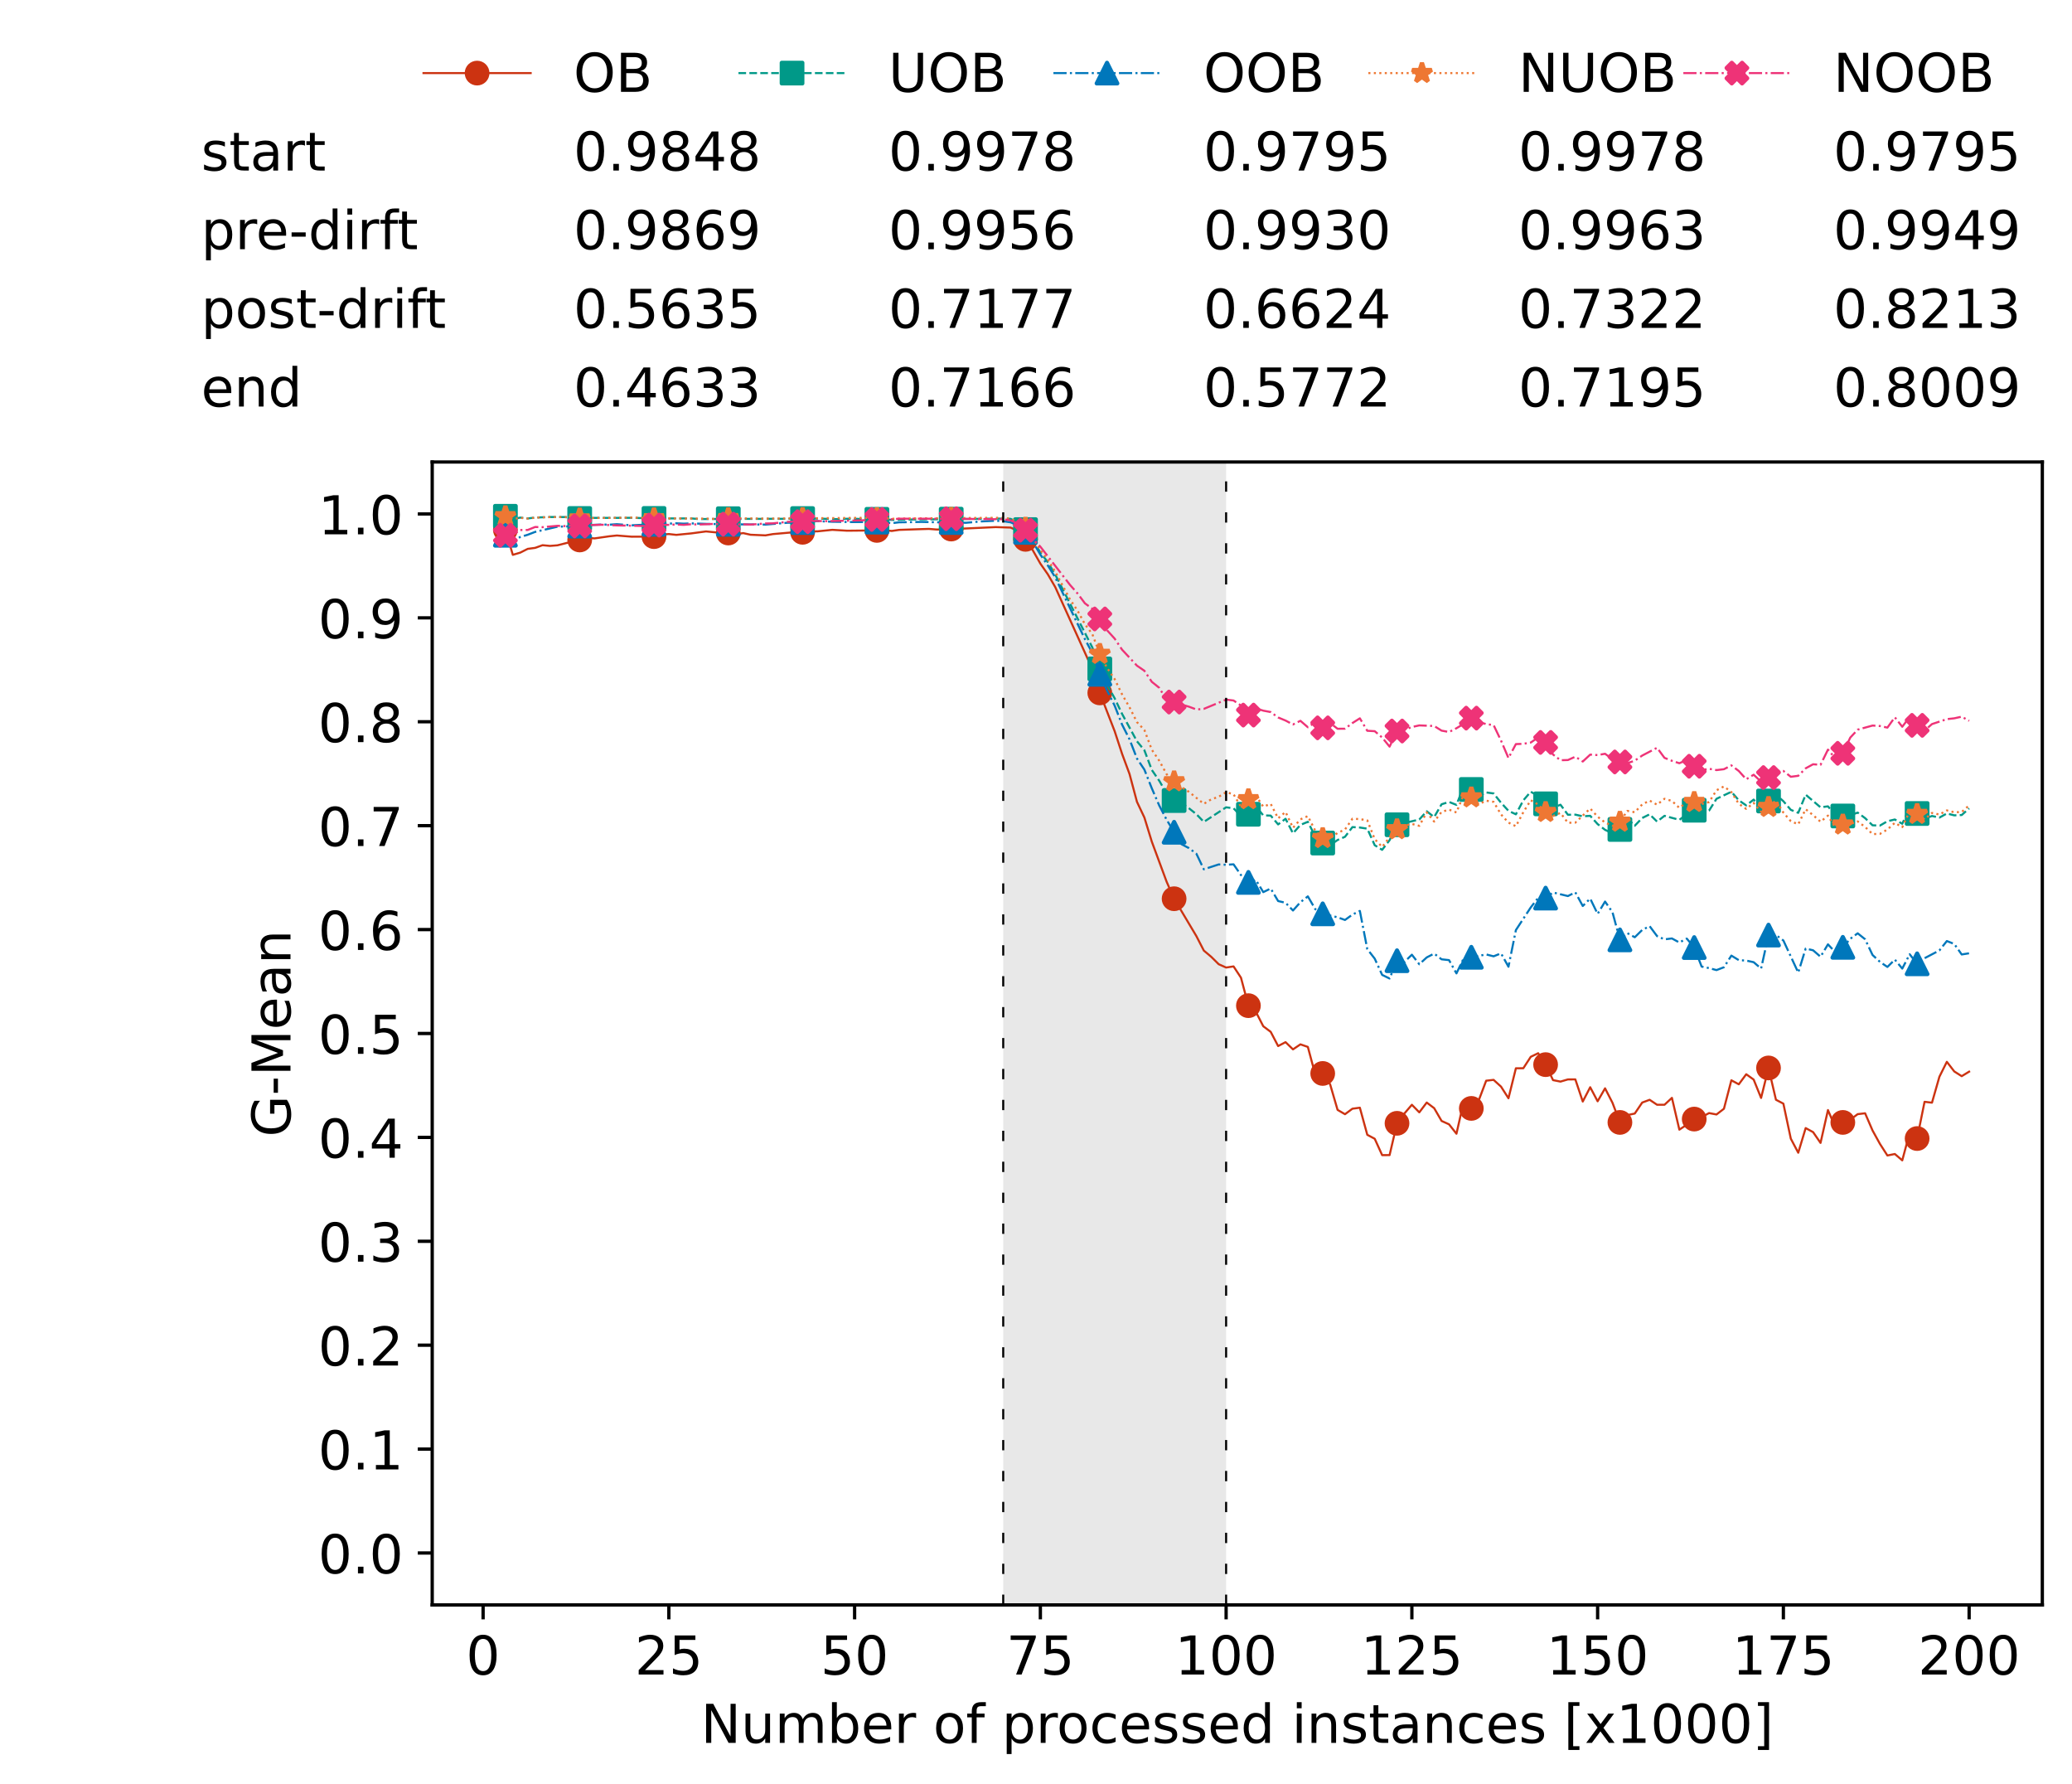 <?xml version="1.0" encoding="utf-8" standalone="no"?>
<!DOCTYPE svg PUBLIC "-//W3C//DTD SVG 1.1//EN"
  "http://www.w3.org/Graphics/SVG/1.1/DTD/svg11.dtd">
<!-- Created with matplotlib (https://matplotlib.org/) -->
<svg height="432.615pt" version="1.1" viewBox="0 0 502.65 432.615" width="502.65pt" xmlns="http://www.w3.org/2000/svg" xmlns:xlink="http://www.w3.org/1999/xlink">
 <defs>
  <style type="text/css">*{stroke-linecap:butt;stroke-linejoin:round;}</style>
 </defs>
 <g id="figure_1">
  <g id="patch_1">
   <path d="M 0 432.615 
L 502.65 432.615 
L 502.65 0 
L 0 0 
z
" style="fill:#ffffff;"/>
  </g>
  <g id="axes_1">
   <g id="patch_2">
    <path d="M 104.85 389.252 
L 495.45 389.252 
L 495.45 112.052 
L 104.85 112.052 
z
" style="fill:#ffffff;"/>
   </g>
   <g id="patch_3">
    <path clip-path="url(#pb7d747c8da)" d="M 297.446 389.252 
L 297.446 112.052 
L 243.372 112.052 
L 243.372 389.252 
z
" style="fill:#d3d3d3;opacity:0.5;"/>
   </g>
   <g id="matplotlib.axis_1">
    <g id="xtick_1">
     <g id="line2d_1">
      <defs>
       <path d="M 0 0 
L 0 3.5 
" id="md1d0af7cb9" style="stroke:#000000;stroke-width:0.8;"/>
      </defs>
      <g>
       <use style="stroke:#000000;stroke-width:0.8;" x="117.197" xlink:href="#md1d0af7cb9" y="389.252"/>
      </g>
     </g>
     <g id="text_1">
      <!-- 0 -->
      <g transform="translate(113.061 406.13)scale(0.13 -0.13)">
       <defs>
        <path d="M 31.781 66.406 
Q 24.172 66.406 20.328 58.906 
Q 16.5 51.422 16.5 36.375 
Q 16.5 21.391 20.328 13.891 
Q 24.172 6.391 31.781 6.391 
Q 39.453 6.391 43.281 13.891 
Q 47.125 21.391 47.125 36.375 
Q 47.125 51.422 43.281 58.906 
Q 39.453 66.406 31.781 66.406 
z
M 31.781 74.219 
Q 44.047 74.219 50.516 64.516 
Q 56.984 54.828 56.984 36.375 
Q 56.984 17.969 50.516 8.266 
Q 44.047 -1.422 31.781 -1.422 
Q 19.531 -1.422 13.062 8.266 
Q 6.594 17.969 6.594 36.375 
Q 6.594 54.828 13.062 64.516 
Q 19.531 74.219 31.781 74.219 
z
" id="DejaVuSans-48"/>
       </defs>
       <use xlink:href="#DejaVuSans-48"/>
      </g>
     </g>
    </g>
    <g id="xtick_2">
     <g id="line2d_2">
      <g>
       <use style="stroke:#000000;stroke-width:0.8;" x="162.259" xlink:href="#md1d0af7cb9" y="389.252"/>
      </g>
     </g>
     <g id="text_2">
      <!-- 25 -->
      <g transform="translate(153.988 406.13)scale(0.13 -0.13)">
       <defs>
        <path d="M 19.188 8.297 
L 53.609 8.297 
L 53.609 0 
L 7.328 0 
L 7.328 8.297 
Q 12.938 14.109 22.625 23.891 
Q 32.328 33.688 34.812 36.531 
Q 39.547 41.844 41.422 45.531 
Q 43.312 49.219 43.312 52.781 
Q 43.312 58.594 39.234 62.25 
Q 35.156 65.922 28.609 65.922 
Q 23.969 65.922 18.812 64.312 
Q 13.672 62.703 7.812 59.422 
L 7.812 69.391 
Q 13.766 71.781 18.938 73 
Q 24.125 74.219 28.422 74.219 
Q 39.75 74.219 46.484 68.547 
Q 53.219 62.891 53.219 53.422 
Q 53.219 48.922 51.531 44.891 
Q 49.859 40.875 45.406 35.406 
Q 44.188 33.984 37.641 27.219 
Q 31.109 20.453 19.188 8.297 
z
" id="DejaVuSans-50"/>
        <path d="M 10.797 72.906 
L 49.516 72.906 
L 49.516 64.594 
L 19.828 64.594 
L 19.828 46.734 
Q 21.969 47.469 24.109 47.828 
Q 26.266 48.188 28.422 48.188 
Q 40.625 48.188 47.75 41.5 
Q 54.891 34.812 54.891 23.391 
Q 54.891 11.625 47.562 5.094 
Q 40.234 -1.422 26.906 -1.422 
Q 22.312 -1.422 17.547 -0.641 
Q 12.797 0.141 7.719 1.703 
L 7.719 11.625 
Q 12.109 9.234 16.797 8.062 
Q 21.484 6.891 26.703 6.891 
Q 35.156 6.891 40.078 11.328 
Q 45.016 15.766 45.016 23.391 
Q 45.016 31 40.078 35.438 
Q 35.156 39.891 26.703 39.891 
Q 22.75 39.891 18.812 39.016 
Q 14.891 38.141 10.797 36.281 
z
" id="DejaVuSans-53"/>
       </defs>
       <use xlink:href="#DejaVuSans-50"/>
       <use x="63.623" xlink:href="#DejaVuSans-53"/>
      </g>
     </g>
    </g>
    <g id="xtick_3">
     <g id="line2d_3">
      <g>
       <use style="stroke:#000000;stroke-width:0.8;" x="207.322" xlink:href="#md1d0af7cb9" y="389.252"/>
      </g>
     </g>
     <g id="text_3">
      <!-- 50 -->
      <g transform="translate(199.05 406.13)scale(0.13 -0.13)">
       <use xlink:href="#DejaVuSans-53"/>
       <use x="63.623" xlink:href="#DejaVuSans-48"/>
      </g>
     </g>
    </g>
    <g id="xtick_4">
     <g id="line2d_4">
      <g>
       <use style="stroke:#000000;stroke-width:0.8;" x="252.384" xlink:href="#md1d0af7cb9" y="389.252"/>
      </g>
     </g>
     <g id="text_4">
      <!-- 75 -->
      <g transform="translate(244.113 406.13)scale(0.13 -0.13)">
       <defs>
        <path d="M 8.203 72.906 
L 55.078 72.906 
L 55.078 68.703 
L 28.609 0 
L 18.312 0 
L 43.219 64.594 
L 8.203 64.594 
z
" id="DejaVuSans-55"/>
       </defs>
       <use xlink:href="#DejaVuSans-55"/>
       <use x="63.623" xlink:href="#DejaVuSans-53"/>
      </g>
     </g>
    </g>
    <g id="xtick_5">
     <g id="line2d_5">
      <g>
       <use style="stroke:#000000;stroke-width:0.8;" x="297.446" xlink:href="#md1d0af7cb9" y="389.252"/>
      </g>
     </g>
     <g id="text_5">
      <!-- 100 -->
      <g transform="translate(285.039 406.13)scale(0.13 -0.13)">
       <defs>
        <path d="M 12.406 8.297 
L 28.516 8.297 
L 28.516 63.922 
L 10.984 60.406 
L 10.984 69.391 
L 28.422 72.906 
L 38.281 72.906 
L 38.281 8.297 
L 54.391 8.297 
L 54.391 0 
L 12.406 0 
z
" id="DejaVuSans-49"/>
       </defs>
       <use xlink:href="#DejaVuSans-49"/>
       <use x="63.623" xlink:href="#DejaVuSans-48"/>
       <use x="127.246" xlink:href="#DejaVuSans-48"/>
      </g>
     </g>
    </g>
    <g id="xtick_6">
     <g id="line2d_6">
      <g>
       <use style="stroke:#000000;stroke-width:0.8;" x="342.509" xlink:href="#md1d0af7cb9" y="389.252"/>
      </g>
     </g>
     <g id="text_6">
      <!-- 125 -->
      <g transform="translate(330.102 406.13)scale(0.13 -0.13)">
       <use xlink:href="#DejaVuSans-49"/>
       <use x="63.623" xlink:href="#DejaVuSans-50"/>
       <use x="127.246" xlink:href="#DejaVuSans-53"/>
      </g>
     </g>
    </g>
    <g id="xtick_7">
     <g id="line2d_7">
      <g>
       <use style="stroke:#000000;stroke-width:0.8;" x="387.571" xlink:href="#md1d0af7cb9" y="389.252"/>
      </g>
     </g>
     <g id="text_7">
      <!-- 150 -->
      <g transform="translate(375.164 406.13)scale(0.13 -0.13)">
       <use xlink:href="#DejaVuSans-49"/>
       <use x="63.623" xlink:href="#DejaVuSans-53"/>
       <use x="127.246" xlink:href="#DejaVuSans-48"/>
      </g>
     </g>
    </g>
    <g id="xtick_8">
     <g id="line2d_8">
      <g>
       <use style="stroke:#000000;stroke-width:0.8;" x="432.633" xlink:href="#md1d0af7cb9" y="389.252"/>
      </g>
     </g>
     <g id="text_8">
      <!-- 175 -->
      <g transform="translate(420.226 406.13)scale(0.13 -0.13)">
       <use xlink:href="#DejaVuSans-49"/>
       <use x="63.623" xlink:href="#DejaVuSans-55"/>
       <use x="127.246" xlink:href="#DejaVuSans-53"/>
      </g>
     </g>
    </g>
    <g id="xtick_9">
     <g id="line2d_9">
      <g>
       <use style="stroke:#000000;stroke-width:0.8;" x="477.695" xlink:href="#md1d0af7cb9" y="389.252"/>
      </g>
     </g>
     <g id="text_9">
      <!-- 200 -->
      <g transform="translate(465.289 406.13)scale(0.13 -0.13)">
       <use xlink:href="#DejaVuSans-50"/>
       <use x="63.623" xlink:href="#DejaVuSans-48"/>
       <use x="127.246" xlink:href="#DejaVuSans-48"/>
      </g>
     </g>
    </g>
    <g id="text_10">
     <!-- Number of processed instances [x1000] -->
     <g transform="translate(170.025 422.711)scale(0.13 -0.13)">
      <defs>
       <path d="M 9.812 72.906 
L 23.094 72.906 
L 55.422 11.922 
L 55.422 72.906 
L 64.984 72.906 
L 64.984 0 
L 51.703 0 
L 19.391 60.984 
L 19.391 0 
L 9.812 0 
z
" id="DejaVuSans-78"/>
       <path d="M 8.5 21.578 
L 8.5 54.688 
L 17.484 54.688 
L 17.484 21.922 
Q 17.484 14.156 20.5 10.266 
Q 23.531 6.391 29.594 6.391 
Q 36.859 6.391 41.078 11.031 
Q 45.312 15.672 45.312 23.688 
L 45.312 54.688 
L 54.297 54.688 
L 54.297 0 
L 45.312 0 
L 45.312 8.406 
Q 42.047 3.422 37.719 1 
Q 33.406 -1.422 27.688 -1.422 
Q 18.266 -1.422 13.375 4.438 
Q 8.5 10.297 8.5 21.578 
z
M 31.109 56 
z
" id="DejaVuSans-117"/>
       <path d="M 52 44.188 
Q 55.375 50.25 60.062 53.125 
Q 64.75 56 71.094 56 
Q 79.641 56 84.281 50.016 
Q 88.922 44.047 88.922 33.016 
L 88.922 0 
L 79.891 0 
L 79.891 32.719 
Q 79.891 40.578 77.094 44.375 
Q 74.312 48.188 68.609 48.188 
Q 61.625 48.188 57.562 43.547 
Q 53.516 38.922 53.516 30.906 
L 53.516 0 
L 44.484 0 
L 44.484 32.719 
Q 44.484 40.625 41.703 44.406 
Q 38.922 48.188 33.109 48.188 
Q 26.219 48.188 22.156 43.531 
Q 18.109 38.875 18.109 30.906 
L 18.109 0 
L 9.078 0 
L 9.078 54.688 
L 18.109 54.688 
L 18.109 46.188 
Q 21.188 51.219 25.484 53.609 
Q 29.781 56 35.688 56 
Q 41.656 56 45.828 52.969 
Q 50 49.953 52 44.188 
z
" id="DejaVuSans-109"/>
       <path d="M 48.688 27.297 
Q 48.688 37.203 44.609 42.844 
Q 40.531 48.484 33.406 48.484 
Q 26.266 48.484 22.188 42.844 
Q 18.109 37.203 18.109 27.297 
Q 18.109 17.391 22.188 11.75 
Q 26.266 6.109 33.406 6.109 
Q 40.531 6.109 44.609 11.75 
Q 48.688 17.391 48.688 27.297 
z
M 18.109 46.391 
Q 20.953 51.266 25.266 53.625 
Q 29.594 56 35.594 56 
Q 45.562 56 51.781 48.094 
Q 58.016 40.188 58.016 27.297 
Q 58.016 14.406 51.781 6.484 
Q 45.562 -1.422 35.594 -1.422 
Q 29.594 -1.422 25.266 0.953 
Q 20.953 3.328 18.109 8.203 
L 18.109 0 
L 9.078 0 
L 9.078 75.984 
L 18.109 75.984 
z
" id="DejaVuSans-98"/>
       <path d="M 56.203 29.594 
L 56.203 25.203 
L 14.891 25.203 
Q 15.484 15.922 20.484 11.062 
Q 25.484 6.203 34.422 6.203 
Q 39.594 6.203 44.453 7.469 
Q 49.312 8.734 54.109 11.281 
L 54.109 2.781 
Q 49.266 0.734 44.188 -0.344 
Q 39.109 -1.422 33.891 -1.422 
Q 20.797 -1.422 13.156 6.188 
Q 5.516 13.812 5.516 26.812 
Q 5.516 40.234 12.766 48.109 
Q 20.016 56 32.328 56 
Q 43.359 56 49.781 48.891 
Q 56.203 41.797 56.203 29.594 
z
M 47.219 32.234 
Q 47.125 39.594 43.094 43.984 
Q 39.062 48.391 32.422 48.391 
Q 24.906 48.391 20.391 44.141 
Q 15.875 39.891 15.188 32.172 
z
" id="DejaVuSans-101"/>
       <path d="M 41.109 46.297 
Q 39.594 47.172 37.812 47.578 
Q 36.031 48 33.891 48 
Q 26.266 48 22.188 43.047 
Q 18.109 38.094 18.109 28.812 
L 18.109 0 
L 9.078 0 
L 9.078 54.688 
L 18.109 54.688 
L 18.109 46.188 
Q 20.953 51.172 25.484 53.578 
Q 30.031 56 36.531 56 
Q 37.453 56 38.578 55.875 
Q 39.703 55.766 41.062 55.516 
z
" id="DejaVuSans-114"/>
       <path id="DejaVuSans-32"/>
       <path d="M 30.609 48.391 
Q 23.391 48.391 19.188 42.75 
Q 14.984 37.109 14.984 27.297 
Q 14.984 17.484 19.156 11.844 
Q 23.344 6.203 30.609 6.203 
Q 37.797 6.203 41.984 11.859 
Q 46.188 17.531 46.188 27.297 
Q 46.188 37.016 41.984 42.703 
Q 37.797 48.391 30.609 48.391 
z
M 30.609 56 
Q 42.328 56 49.016 48.375 
Q 55.719 40.766 55.719 27.297 
Q 55.719 13.875 49.016 6.219 
Q 42.328 -1.422 30.609 -1.422 
Q 18.844 -1.422 12.172 6.219 
Q 5.516 13.875 5.516 27.297 
Q 5.516 40.766 12.172 48.375 
Q 18.844 56 30.609 56 
z
" id="DejaVuSans-111"/>
       <path d="M 37.109 75.984 
L 37.109 68.5 
L 28.516 68.5 
Q 23.688 68.5 21.797 66.547 
Q 19.922 64.594 19.922 59.516 
L 19.922 54.688 
L 34.719 54.688 
L 34.719 47.703 
L 19.922 47.703 
L 19.922 0 
L 10.891 0 
L 10.891 47.703 
L 2.297 47.703 
L 2.297 54.688 
L 10.891 54.688 
L 10.891 58.5 
Q 10.891 67.625 15.141 71.797 
Q 19.391 75.984 28.609 75.984 
z
" id="DejaVuSans-102"/>
       <path d="M 18.109 8.203 
L 18.109 -20.797 
L 9.078 -20.797 
L 9.078 54.688 
L 18.109 54.688 
L 18.109 46.391 
Q 20.953 51.266 25.266 53.625 
Q 29.594 56 35.594 56 
Q 45.562 56 51.781 48.094 
Q 58.016 40.188 58.016 27.297 
Q 58.016 14.406 51.781 6.484 
Q 45.562 -1.422 35.594 -1.422 
Q 29.594 -1.422 25.266 0.953 
Q 20.953 3.328 18.109 8.203 
z
M 48.688 27.297 
Q 48.688 37.203 44.609 42.844 
Q 40.531 48.484 33.406 48.484 
Q 26.266 48.484 22.188 42.844 
Q 18.109 37.203 18.109 27.297 
Q 18.109 17.391 22.188 11.75 
Q 26.266 6.109 33.406 6.109 
Q 40.531 6.109 44.609 11.75 
Q 48.688 17.391 48.688 27.297 
z
" id="DejaVuSans-112"/>
       <path d="M 48.781 52.594 
L 48.781 44.188 
Q 44.969 46.297 41.141 47.344 
Q 37.312 48.391 33.406 48.391 
Q 24.656 48.391 19.812 42.844 
Q 14.984 37.312 14.984 27.297 
Q 14.984 17.281 19.812 11.734 
Q 24.656 6.203 33.406 6.203 
Q 37.312 6.203 41.141 7.25 
Q 44.969 8.297 48.781 10.406 
L 48.781 2.094 
Q 45.016 0.344 40.984 -0.531 
Q 36.969 -1.422 32.422 -1.422 
Q 20.062 -1.422 12.781 6.344 
Q 5.516 14.109 5.516 27.297 
Q 5.516 40.672 12.859 48.328 
Q 20.219 56 33.016 56 
Q 37.156 56 41.109 55.141 
Q 45.062 54.297 48.781 52.594 
z
" id="DejaVuSans-99"/>
       <path d="M 44.281 53.078 
L 44.281 44.578 
Q 40.484 46.531 36.375 47.5 
Q 32.281 48.484 27.875 48.484 
Q 21.188 48.484 17.844 46.438 
Q 14.5 44.391 14.5 40.281 
Q 14.5 37.156 16.891 35.375 
Q 19.281 33.594 26.516 31.984 
L 29.594 31.297 
Q 39.156 29.25 43.188 25.516 
Q 47.219 21.781 47.219 15.094 
Q 47.219 7.469 41.188 3.016 
Q 35.156 -1.422 24.609 -1.422 
Q 20.219 -1.422 15.453 -0.562 
Q 10.688 0.297 5.422 2 
L 5.422 11.281 
Q 10.406 8.688 15.234 7.391 
Q 20.062 6.109 24.812 6.109 
Q 31.156 6.109 34.562 8.281 
Q 37.984 10.453 37.984 14.406 
Q 37.984 18.062 35.516 20.016 
Q 33.062 21.969 24.703 23.781 
L 21.578 24.516 
Q 13.234 26.266 9.516 29.906 
Q 5.812 33.547 5.812 39.891 
Q 5.812 47.609 11.281 51.797 
Q 16.75 56 26.812 56 
Q 31.781 56 36.172 55.266 
Q 40.578 54.547 44.281 53.078 
z
" id="DejaVuSans-115"/>
       <path d="M 45.406 46.391 
L 45.406 75.984 
L 54.391 75.984 
L 54.391 0 
L 45.406 0 
L 45.406 8.203 
Q 42.578 3.328 38.25 0.953 
Q 33.938 -1.422 27.875 -1.422 
Q 17.969 -1.422 11.734 6.484 
Q 5.516 14.406 5.516 27.297 
Q 5.516 40.188 11.734 48.094 
Q 17.969 56 27.875 56 
Q 33.938 56 38.25 53.625 
Q 42.578 51.266 45.406 46.391 
z
M 14.797 27.297 
Q 14.797 17.391 18.875 11.75 
Q 22.953 6.109 30.078 6.109 
Q 37.203 6.109 41.297 11.75 
Q 45.406 17.391 45.406 27.297 
Q 45.406 37.203 41.297 42.844 
Q 37.203 48.484 30.078 48.484 
Q 22.953 48.484 18.875 42.844 
Q 14.797 37.203 14.797 27.297 
z
" id="DejaVuSans-100"/>
       <path d="M 9.422 54.688 
L 18.406 54.688 
L 18.406 0 
L 9.422 0 
z
M 9.422 75.984 
L 18.406 75.984 
L 18.406 64.594 
L 9.422 64.594 
z
" id="DejaVuSans-105"/>
       <path d="M 54.891 33.016 
L 54.891 0 
L 45.906 0 
L 45.906 32.719 
Q 45.906 40.484 42.875 44.328 
Q 39.844 48.188 33.797 48.188 
Q 26.516 48.188 22.312 43.547 
Q 18.109 38.922 18.109 30.906 
L 18.109 0 
L 9.078 0 
L 9.078 54.688 
L 18.109 54.688 
L 18.109 46.188 
Q 21.344 51.125 25.703 53.562 
Q 30.078 56 35.797 56 
Q 45.219 56 50.047 50.172 
Q 54.891 44.344 54.891 33.016 
z
" id="DejaVuSans-110"/>
       <path d="M 18.312 70.219 
L 18.312 54.688 
L 36.812 54.688 
L 36.812 47.703 
L 18.312 47.703 
L 18.312 18.016 
Q 18.312 11.328 20.141 9.422 
Q 21.969 7.516 27.594 7.516 
L 36.812 7.516 
L 36.812 0 
L 27.594 0 
Q 17.188 0 13.234 3.875 
Q 9.281 7.766 9.281 18.016 
L 9.281 47.703 
L 2.688 47.703 
L 2.688 54.688 
L 9.281 54.688 
L 9.281 70.219 
z
" id="DejaVuSans-116"/>
       <path d="M 34.281 27.484 
Q 23.391 27.484 19.188 25 
Q 14.984 22.516 14.984 16.5 
Q 14.984 11.719 18.141 8.906 
Q 21.297 6.109 26.703 6.109 
Q 34.188 6.109 38.703 11.406 
Q 43.219 16.703 43.219 25.484 
L 43.219 27.484 
z
M 52.203 31.203 
L 52.203 0 
L 43.219 0 
L 43.219 8.297 
Q 40.141 3.328 35.547 0.953 
Q 30.953 -1.422 24.312 -1.422 
Q 15.922 -1.422 10.953 3.297 
Q 6 8.016 6 15.922 
Q 6 25.141 12.172 29.828 
Q 18.359 34.516 30.609 34.516 
L 43.219 34.516 
L 43.219 35.406 
Q 43.219 41.609 39.141 45 
Q 35.062 48.391 27.688 48.391 
Q 23 48.391 18.547 47.266 
Q 14.109 46.141 10.016 43.891 
L 10.016 52.203 
Q 14.938 54.109 19.578 55.047 
Q 24.219 56 28.609 56 
Q 40.484 56 46.344 49.844 
Q 52.203 43.703 52.203 31.203 
z
" id="DejaVuSans-97"/>
       <path d="M 8.594 75.984 
L 29.297 75.984 
L 29.297 69 
L 17.578 69 
L 17.578 -6.203 
L 29.297 -6.203 
L 29.297 -13.188 
L 8.594 -13.188 
z
" id="DejaVuSans-91"/>
       <path d="M 54.891 54.688 
L 35.109 28.078 
L 55.906 0 
L 45.312 0 
L 29.391 21.484 
L 13.484 0 
L 2.875 0 
L 24.125 28.609 
L 4.688 54.688 
L 15.281 54.688 
L 29.781 35.203 
L 44.281 54.688 
z
" id="DejaVuSans-120"/>
       <path d="M 30.422 75.984 
L 30.422 -13.188 
L 9.719 -13.188 
L 9.719 -6.203 
L 21.391 -6.203 
L 21.391 69 
L 9.719 69 
L 9.719 75.984 
z
" id="DejaVuSans-93"/>
      </defs>
      <use xlink:href="#DejaVuSans-78"/>
      <use x="74.805" xlink:href="#DejaVuSans-117"/>
      <use x="138.184" xlink:href="#DejaVuSans-109"/>
      <use x="235.596" xlink:href="#DejaVuSans-98"/>
      <use x="299.072" xlink:href="#DejaVuSans-101"/>
      <use x="360.596" xlink:href="#DejaVuSans-114"/>
      <use x="401.709" xlink:href="#DejaVuSans-32"/>
      <use x="433.496" xlink:href="#DejaVuSans-111"/>
      <use x="494.678" xlink:href="#DejaVuSans-102"/>
      <use x="529.883" xlink:href="#DejaVuSans-32"/>
      <use x="561.67" xlink:href="#DejaVuSans-112"/>
      <use x="625.146" xlink:href="#DejaVuSans-114"/>
      <use x="664.01" xlink:href="#DejaVuSans-111"/>
      <use x="725.191" xlink:href="#DejaVuSans-99"/>
      <use x="780.172" xlink:href="#DejaVuSans-101"/>
      <use x="841.695" xlink:href="#DejaVuSans-115"/>
      <use x="893.795" xlink:href="#DejaVuSans-115"/>
      <use x="945.895" xlink:href="#DejaVuSans-101"/>
      <use x="1007.418" xlink:href="#DejaVuSans-100"/>
      <use x="1070.895" xlink:href="#DejaVuSans-32"/>
      <use x="1102.682" xlink:href="#DejaVuSans-105"/>
      <use x="1130.465" xlink:href="#DejaVuSans-110"/>
      <use x="1193.844" xlink:href="#DejaVuSans-115"/>
      <use x="1245.943" xlink:href="#DejaVuSans-116"/>
      <use x="1285.152" xlink:href="#DejaVuSans-97"/>
      <use x="1346.432" xlink:href="#DejaVuSans-110"/>
      <use x="1409.811" xlink:href="#DejaVuSans-99"/>
      <use x="1464.791" xlink:href="#DejaVuSans-101"/>
      <use x="1526.314" xlink:href="#DejaVuSans-115"/>
      <use x="1578.414" xlink:href="#DejaVuSans-32"/>
      <use x="1610.201" xlink:href="#DejaVuSans-91"/>
      <use x="1649.215" xlink:href="#DejaVuSans-120"/>
      <use x="1708.395" xlink:href="#DejaVuSans-49"/>
      <use x="1772.018" xlink:href="#DejaVuSans-48"/>
      <use x="1835.641" xlink:href="#DejaVuSans-48"/>
      <use x="1899.264" xlink:href="#DejaVuSans-48"/>
      <use x="1962.887" xlink:href="#DejaVuSans-93"/>
     </g>
    </g>
   </g>
   <g id="matplotlib.axis_2">
    <g id="ytick_1">
     <g id="line2d_10">
      <defs>
       <path d="M 0 0 
L -3.5 0 
" id="mf9bb63a6c2" style="stroke:#000000;stroke-width:0.8;"/>
      </defs>
      <g>
       <use style="stroke:#000000;stroke-width:0.8;" x="104.85" xlink:href="#mf9bb63a6c2" y="376.652"/>
      </g>
     </g>
     <g id="text_11">
      <!-- 0.0 -->
      <g transform="translate(77.176 381.591)scale(0.13 -0.13)">
       <defs>
        <path d="M 10.688 12.406 
L 21 12.406 
L 21 0 
L 10.688 0 
z
" id="DejaVuSans-46"/>
       </defs>
       <use xlink:href="#DejaVuSans-48"/>
       <use x="63.623" xlink:href="#DejaVuSans-46"/>
       <use x="95.41" xlink:href="#DejaVuSans-48"/>
      </g>
     </g>
    </g>
    <g id="ytick_2">
     <g id="line2d_11">
      <g>
       <use style="stroke:#000000;stroke-width:0.8;" x="104.85" xlink:href="#mf9bb63a6c2" y="351.452"/>
      </g>
     </g>
     <g id="text_12">
      <!-- 0.1 -->
      <g transform="translate(77.176 356.391)scale(0.13 -0.13)">
       <use xlink:href="#DejaVuSans-48"/>
       <use x="63.623" xlink:href="#DejaVuSans-46"/>
       <use x="95.41" xlink:href="#DejaVuSans-49"/>
      </g>
     </g>
    </g>
    <g id="ytick_3">
     <g id="line2d_12">
      <g>
       <use style="stroke:#000000;stroke-width:0.8;" x="104.85" xlink:href="#mf9bb63a6c2" y="326.252"/>
      </g>
     </g>
     <g id="text_13">
      <!-- 0.2 -->
      <g transform="translate(77.176 331.191)scale(0.13 -0.13)">
       <use xlink:href="#DejaVuSans-48"/>
       <use x="63.623" xlink:href="#DejaVuSans-46"/>
       <use x="95.41" xlink:href="#DejaVuSans-50"/>
      </g>
     </g>
    </g>
    <g id="ytick_4">
     <g id="line2d_13">
      <g>
       <use style="stroke:#000000;stroke-width:0.8;" x="104.85" xlink:href="#mf9bb63a6c2" y="301.052"/>
      </g>
     </g>
     <g id="text_14">
      <!-- 0.3 -->
      <g transform="translate(77.176 305.991)scale(0.13 -0.13)">
       <defs>
        <path d="M 40.578 39.312 
Q 47.656 37.797 51.625 33 
Q 55.609 28.219 55.609 21.188 
Q 55.609 10.406 48.188 4.484 
Q 40.766 -1.422 27.094 -1.422 
Q 22.516 -1.422 17.656 -0.516 
Q 12.797 0.391 7.625 2.203 
L 7.625 11.719 
Q 11.719 9.328 16.594 8.109 
Q 21.484 6.891 26.812 6.891 
Q 36.078 6.891 40.938 10.547 
Q 45.797 14.203 45.797 21.188 
Q 45.797 27.641 41.281 31.266 
Q 36.766 34.906 28.719 34.906 
L 20.219 34.906 
L 20.219 43.016 
L 29.109 43.016 
Q 36.375 43.016 40.234 45.922 
Q 44.094 48.828 44.094 54.297 
Q 44.094 59.906 40.109 62.906 
Q 36.141 65.922 28.719 65.922 
Q 24.656 65.922 20.016 65.031 
Q 15.375 64.156 9.812 62.312 
L 9.812 71.094 
Q 15.438 72.656 20.344 73.438 
Q 25.25 74.219 29.594 74.219 
Q 40.828 74.219 47.359 69.109 
Q 53.906 64.016 53.906 55.328 
Q 53.906 49.266 50.438 45.094 
Q 46.969 40.922 40.578 39.312 
z
" id="DejaVuSans-51"/>
       </defs>
       <use xlink:href="#DejaVuSans-48"/>
       <use x="63.623" xlink:href="#DejaVuSans-46"/>
       <use x="95.41" xlink:href="#DejaVuSans-51"/>
      </g>
     </g>
    </g>
    <g id="ytick_5">
     <g id="line2d_14">
      <g>
       <use style="stroke:#000000;stroke-width:0.8;" x="104.85" xlink:href="#mf9bb63a6c2" y="275.852"/>
      </g>
     </g>
     <g id="text_15">
      <!-- 0.4 -->
      <g transform="translate(77.176 280.791)scale(0.13 -0.13)">
       <defs>
        <path d="M 37.797 64.312 
L 12.891 25.391 
L 37.797 25.391 
z
M 35.203 72.906 
L 47.609 72.906 
L 47.609 25.391 
L 58.016 25.391 
L 58.016 17.188 
L 47.609 17.188 
L 47.609 0 
L 37.797 0 
L 37.797 17.188 
L 4.891 17.188 
L 4.891 26.703 
z
" id="DejaVuSans-52"/>
       </defs>
       <use xlink:href="#DejaVuSans-48"/>
       <use x="63.623" xlink:href="#DejaVuSans-46"/>
       <use x="95.41" xlink:href="#DejaVuSans-52"/>
      </g>
     </g>
    </g>
    <g id="ytick_6">
     <g id="line2d_15">
      <g>
       <use style="stroke:#000000;stroke-width:0.8;" x="104.85" xlink:href="#mf9bb63a6c2" y="250.652"/>
      </g>
     </g>
     <g id="text_16">
      <!-- 0.5 -->
      <g transform="translate(77.176 255.591)scale(0.13 -0.13)">
       <use xlink:href="#DejaVuSans-48"/>
       <use x="63.623" xlink:href="#DejaVuSans-46"/>
       <use x="95.41" xlink:href="#DejaVuSans-53"/>
      </g>
     </g>
    </g>
    <g id="ytick_7">
     <g id="line2d_16">
      <g>
       <use style="stroke:#000000;stroke-width:0.8;" x="104.85" xlink:href="#mf9bb63a6c2" y="225.452"/>
      </g>
     </g>
     <g id="text_17">
      <!-- 0.6 -->
      <g transform="translate(77.176 230.391)scale(0.13 -0.13)">
       <defs>
        <path d="M 33.016 40.375 
Q 26.375 40.375 22.484 35.828 
Q 18.609 31.297 18.609 23.391 
Q 18.609 15.531 22.484 10.953 
Q 26.375 6.391 33.016 6.391 
Q 39.656 6.391 43.531 10.953 
Q 47.406 15.531 47.406 23.391 
Q 47.406 31.297 43.531 35.828 
Q 39.656 40.375 33.016 40.375 
z
M 52.594 71.297 
L 52.594 62.312 
Q 48.875 64.062 45.094 64.984 
Q 41.312 65.922 37.594 65.922 
Q 27.828 65.922 22.672 59.328 
Q 17.531 52.734 16.797 39.406 
Q 19.672 43.656 24.016 45.922 
Q 28.375 48.188 33.594 48.188 
Q 44.578 48.188 50.953 41.516 
Q 57.328 34.859 57.328 23.391 
Q 57.328 12.156 50.688 5.359 
Q 44.047 -1.422 33.016 -1.422 
Q 20.359 -1.422 13.672 8.266 
Q 6.984 17.969 6.984 36.375 
Q 6.984 53.656 15.188 63.938 
Q 23.391 74.219 37.203 74.219 
Q 40.922 74.219 44.703 73.484 
Q 48.484 72.75 52.594 71.297 
z
" id="DejaVuSans-54"/>
       </defs>
       <use xlink:href="#DejaVuSans-48"/>
       <use x="63.623" xlink:href="#DejaVuSans-46"/>
       <use x="95.41" xlink:href="#DejaVuSans-54"/>
      </g>
     </g>
    </g>
    <g id="ytick_8">
     <g id="line2d_17">
      <g>
       <use style="stroke:#000000;stroke-width:0.8;" x="104.85" xlink:href="#mf9bb63a6c2" y="200.252"/>
      </g>
     </g>
     <g id="text_18">
      <!-- 0.7 -->
      <g transform="translate(77.176 205.191)scale(0.13 -0.13)">
       <use xlink:href="#DejaVuSans-48"/>
       <use x="63.623" xlink:href="#DejaVuSans-46"/>
       <use x="95.41" xlink:href="#DejaVuSans-55"/>
      </g>
     </g>
    </g>
    <g id="ytick_9">
     <g id="line2d_18">
      <g>
       <use style="stroke:#000000;stroke-width:0.8;" x="104.85" xlink:href="#mf9bb63a6c2" y="175.052"/>
      </g>
     </g>
     <g id="text_19">
      <!-- 0.8 -->
      <g transform="translate(77.176 179.991)scale(0.13 -0.13)">
       <defs>
        <path d="M 31.781 34.625 
Q 24.75 34.625 20.719 30.859 
Q 16.703 27.094 16.703 20.516 
Q 16.703 13.922 20.719 10.156 
Q 24.75 6.391 31.781 6.391 
Q 38.812 6.391 42.859 10.172 
Q 46.922 13.969 46.922 20.516 
Q 46.922 27.094 42.891 30.859 
Q 38.875 34.625 31.781 34.625 
z
M 21.922 38.812 
Q 15.578 40.375 12.031 44.719 
Q 8.5 49.078 8.5 55.328 
Q 8.5 64.062 14.719 69.141 
Q 20.953 74.219 31.781 74.219 
Q 42.672 74.219 48.875 69.141 
Q 55.078 64.062 55.078 55.328 
Q 55.078 49.078 51.531 44.719 
Q 48 40.375 41.703 38.812 
Q 48.828 37.156 52.797 32.312 
Q 56.781 27.484 56.781 20.516 
Q 56.781 9.906 50.312 4.234 
Q 43.844 -1.422 31.781 -1.422 
Q 19.734 -1.422 13.25 4.234 
Q 6.781 9.906 6.781 20.516 
Q 6.781 27.484 10.781 32.312 
Q 14.797 37.156 21.922 38.812 
z
M 18.312 54.391 
Q 18.312 48.734 21.844 45.562 
Q 25.391 42.391 31.781 42.391 
Q 38.141 42.391 41.719 45.562 
Q 45.312 48.734 45.312 54.391 
Q 45.312 60.062 41.719 63.234 
Q 38.141 66.406 31.781 66.406 
Q 25.391 66.406 21.844 63.234 
Q 18.312 60.062 18.312 54.391 
z
" id="DejaVuSans-56"/>
       </defs>
       <use xlink:href="#DejaVuSans-48"/>
       <use x="63.623" xlink:href="#DejaVuSans-46"/>
       <use x="95.41" xlink:href="#DejaVuSans-56"/>
      </g>
     </g>
    </g>
    <g id="ytick_10">
     <g id="line2d_19">
      <g>
       <use style="stroke:#000000;stroke-width:0.8;" x="104.85" xlink:href="#mf9bb63a6c2" y="149.852"/>
      </g>
     </g>
     <g id="text_20">
      <!-- 0.9 -->
      <g transform="translate(77.176 154.791)scale(0.13 -0.13)">
       <defs>
        <path d="M 10.984 1.516 
L 10.984 10.5 
Q 14.703 8.734 18.5 7.812 
Q 22.312 6.891 25.984 6.891 
Q 35.75 6.891 40.891 13.453 
Q 46.047 20.016 46.781 33.406 
Q 43.953 29.203 39.594 26.953 
Q 35.25 24.703 29.984 24.703 
Q 19.047 24.703 12.672 31.312 
Q 6.297 37.938 6.297 49.422 
Q 6.297 60.641 12.938 67.422 
Q 19.578 74.219 30.609 74.219 
Q 43.266 74.219 49.922 64.516 
Q 56.594 54.828 56.594 36.375 
Q 56.594 19.141 48.406 8.859 
Q 40.234 -1.422 26.422 -1.422 
Q 22.703 -1.422 18.891 -0.688 
Q 15.094 0.047 10.984 1.516 
z
M 30.609 32.422 
Q 37.25 32.422 41.125 36.953 
Q 45.016 41.5 45.016 49.422 
Q 45.016 57.281 41.125 61.844 
Q 37.25 66.406 30.609 66.406 
Q 23.969 66.406 20.094 61.844 
Q 16.219 57.281 16.219 49.422 
Q 16.219 41.5 20.094 36.953 
Q 23.969 32.422 30.609 32.422 
z
" id="DejaVuSans-57"/>
       </defs>
       <use xlink:href="#DejaVuSans-48"/>
       <use x="63.623" xlink:href="#DejaVuSans-46"/>
       <use x="95.41" xlink:href="#DejaVuSans-57"/>
      </g>
     </g>
    </g>
    <g id="ytick_11">
     <g id="line2d_20">
      <g>
       <use style="stroke:#000000;stroke-width:0.8;" x="104.85" xlink:href="#mf9bb63a6c2" y="124.652"/>
      </g>
     </g>
     <g id="text_21">
      <!-- 1.0 -->
      <g transform="translate(77.176 129.591)scale(0.13 -0.13)">
       <use xlink:href="#DejaVuSans-49"/>
       <use x="63.623" xlink:href="#DejaVuSans-46"/>
       <use x="95.41" xlink:href="#DejaVuSans-48"/>
      </g>
     </g>
    </g>
    <g id="text_22">
     <!-- G-Mean -->
     <g transform="translate(70.472 275.744)rotate(-90)scale(0.13 -0.13)">
      <defs>
       <path d="M 59.516 10.406 
L 59.516 29.984 
L 43.406 29.984 
L 43.406 38.094 
L 69.281 38.094 
L 69.281 6.781 
Q 63.578 2.734 56.688 0.656 
Q 49.812 -1.422 42 -1.422 
Q 24.906 -1.422 15.25 8.562 
Q 5.609 18.562 5.609 36.375 
Q 5.609 54.25 15.25 64.234 
Q 24.906 74.219 42 74.219 
Q 49.125 74.219 55.547 72.453 
Q 61.969 70.703 67.391 67.281 
L 67.391 56.781 
Q 61.922 61.422 55.766 63.766 
Q 49.609 66.109 42.828 66.109 
Q 29.438 66.109 22.719 58.641 
Q 16.016 51.172 16.016 36.375 
Q 16.016 21.625 22.719 14.156 
Q 29.438 6.688 42.828 6.688 
Q 48.047 6.688 52.141 7.594 
Q 56.25 8.5 59.516 10.406 
z
" id="DejaVuSans-71"/>
       <path d="M 4.891 31.391 
L 31.203 31.391 
L 31.203 23.391 
L 4.891 23.391 
z
" id="DejaVuSans-45"/>
       <path d="M 9.812 72.906 
L 24.516 72.906 
L 43.109 23.297 
L 61.812 72.906 
L 76.516 72.906 
L 76.516 0 
L 66.891 0 
L 66.891 64.016 
L 48.094 14.016 
L 38.188 14.016 
L 19.391 64.016 
L 19.391 0 
L 9.812 0 
z
" id="DejaVuSans-77"/>
      </defs>
      <use xlink:href="#DejaVuSans-71"/>
      <use x="77.49" xlink:href="#DejaVuSans-45"/>
      <use x="113.574" xlink:href="#DejaVuSans-77"/>
      <use x="199.854" xlink:href="#DejaVuSans-101"/>
      <use x="261.377" xlink:href="#DejaVuSans-97"/>
      <use x="322.656" xlink:href="#DejaVuSans-110"/>
     </g>
    </g>
   </g>
   <g id="line2d_21"/>
   <g id="line2d_22"/>
   <g id="line2d_23"/>
   <g id="line2d_24"/>
   <g id="line2d_25"/>
   <g id="line2d_26">
    <path clip-path="url(#pb7d747c8da)" d="M 122.605 128.488 
L 124.407 134.567 
L 126.21 134.03 
L 128.012 133.12 
L 129.815 132.879 
L 131.617 132.23 
L 133.419 132.401 
L 135.222 132.258 
L 138.827 131.351 
L 140.629 130.962 
L 142.432 130.448 
L 144.234 130.58 
L 147.839 130.065 
L 149.642 129.878 
L 153.247 130.165 
L 158.654 130.149 
L 160.457 129.657 
L 162.259 129.524 
L 164.062 129.724 
L 167.667 129.37 
L 171.272 128.89 
L 178.482 129.582 
L 180.284 129.296 
L 182.087 129.695 
L 185.692 129.846 
L 187.494 129.535 
L 192.902 129.056 
L 194.704 129.1 
L 196.507 128.85 
L 198.309 128.868 
L 201.914 128.504 
L 205.519 128.717 
L 212.729 128.641 
L 214.532 128.588 
L 216.334 128.774 
L 218.137 128.513 
L 223.544 128.331 
L 225.347 128.279 
L 227.149 128.421 
L 228.952 128.444 
L 232.557 128.253 
L 241.569 127.84 
L 245.174 127.958 
L 246.976 128.781 
L 248.779 130.809 
L 250.581 133.52 
L 252.384 136.696 
L 254.186 139.28 
L 255.989 142.382 
L 265.001 162.295 
L 266.804 168.054 
L 270.409 177.346 
L 272.211 182.844 
L 274.014 187.721 
L 275.816 194.466 
L 277.619 198.279 
L 279.421 204.133 
L 283.026 213.88 
L 284.829 217.975 
L 290.236 227.048 
L 292.039 230.548 
L 293.841 232.067 
L 295.644 233.853 
L 297.446 234.661 
L 299.249 234.387 
L 301.051 237.127 
L 302.854 243.908 
L 304.656 245.394 
L 306.459 248.904 
L 308.261 250.257 
L 310.064 253.703 
L 311.866 252.757 
L 313.669 254.51 
L 315.471 253.29 
L 317.274 253.914 
L 319.076 260.639 
L 320.879 260.349 
L 322.681 262.995 
L 324.484 269.185 
L 326.286 270.235 
L 328.089 268.898 
L 329.891 268.656 
L 331.694 275.229 
L 333.496 276.189 
L 335.299 280.159 
L 337.101 280.153 
L 338.904 272.441 
L 340.706 270.047 
L 342.509 267.944 
L 344.311 269.78 
L 346.114 267.405 
L 347.916 268.767 
L 349.719 271.871 
L 351.521 272.686 
L 353.324 274.968 
L 355.126 267.003 
L 356.928 268.826 
L 358.731 266.871 
L 360.533 262.108 
L 362.336 261.905 
L 364.138 263.546 
L 365.941 266.366 
L 367.743 259.092 
L 369.546 259.085 
L 371.348 256.313 
L 373.151 255.441 
L 374.953 258.211 
L 376.756 261.967 
L 378.558 262.324 
L 380.361 261.796 
L 382.163 261.789 
L 383.966 267.162 
L 385.768 263.692 
L 387.571 267.099 
L 389.373 263.957 
L 391.176 267.467 
L 392.978 272.225 
L 394.781 270.452 
L 396.583 270.071 
L 398.386 267.408 
L 400.188 266.738 
L 401.991 267.941 
L 403.793 267.941 
L 405.596 266.269 
L 407.398 273.981 
L 409.201 272.772 
L 411.003 271.414 
L 412.806 270.923 
L 414.608 269.961 
L 416.411 270.298 
L 418.213 268.91 
L 420.016 262.008 
L 421.818 262.979 
L 423.621 260.54 
L 425.423 261.834 
L 427.226 266.289 
L 429.028 259.014 
L 430.831 266.726 
L 432.633 267.672 
L 434.436 276.167 
L 436.238 279.576 
L 438.041 273.596 
L 439.843 274.58 
L 441.646 277.194 
L 443.448 269.229 
L 445.251 273.454 
L 447.053 272.224 
L 448.856 271.562 
L 450.658 270.219 
L 452.461 270.008 
L 454.263 274.178 
L 456.066 277.444 
L 457.868 280.247 
L 459.671 279.884 
L 461.473 281.427 
L 463.276 274.692 
L 465.078 276.134 
L 466.881 267.224 
L 468.683 267.438 
L 470.485 261.141 
L 472.288 257.528 
L 474.09 259.862 
L 475.893 261.009 
L 477.695 259.912 
L 477.695 259.912 
" style="fill:none;stroke:#cc3311;stroke-linecap:square;stroke-width:0.5;"/>
    <defs>
     <path d="M 0 2.5 
C 0.663 2.5 1.299 2.237 1.768 1.768 
C 2.237 1.299 2.5 0.663 2.5 0 
C 2.5 -0.663 2.237 -1.299 1.768 -1.768 
C 1.299 -2.237 0.663 -2.5 0 -2.5 
C -0.663 -2.5 -1.299 -2.237 -1.768 -1.768 
C -2.237 -1.299 -2.5 -0.663 -2.5 0 
C -2.5 0.663 -2.237 1.299 -1.768 1.768 
C -1.299 2.237 -0.663 2.5 0 2.5 
z
" id="m3e3ad2e16c" style="stroke:#cc3311;"/>
    </defs>
    <g clip-path="url(#pb7d747c8da)">
     <use style="fill:#cc3311;stroke:#cc3311;" x="122.605" xlink:href="#m3e3ad2e16c" y="128.488"/>
     <use style="fill:#cc3311;stroke:#cc3311;" x="140.629" xlink:href="#m3e3ad2e16c" y="130.962"/>
     <use style="fill:#cc3311;stroke:#cc3311;" x="158.654" xlink:href="#m3e3ad2e16c" y="130.149"/>
     <use style="fill:#cc3311;stroke:#cc3311;" x="176.679" xlink:href="#m3e3ad2e16c" y="129.274"/>
     <use style="fill:#cc3311;stroke:#cc3311;" x="194.704" xlink:href="#m3e3ad2e16c" y="129.1"/>
     <use style="fill:#cc3311;stroke:#cc3311;" x="212.729" xlink:href="#m3e3ad2e16c" y="128.641"/>
     <use style="fill:#cc3311;stroke:#cc3311;" x="230.754" xlink:href="#m3e3ad2e16c" y="128.311"/>
     <use style="fill:#cc3311;stroke:#cc3311;" x="248.779" xlink:href="#m3e3ad2e16c" y="130.809"/>
     <use style="fill:#cc3311;stroke:#cc3311;" x="266.804" xlink:href="#m3e3ad2e16c" y="168.054"/>
     <use style="fill:#cc3311;stroke:#cc3311;" x="284.829" xlink:href="#m3e3ad2e16c" y="217.975"/>
     <use style="fill:#cc3311;stroke:#cc3311;" x="302.854" xlink:href="#m3e3ad2e16c" y="243.908"/>
     <use style="fill:#cc3311;stroke:#cc3311;" x="320.879" xlink:href="#m3e3ad2e16c" y="260.349"/>
     <use style="fill:#cc3311;stroke:#cc3311;" x="338.904" xlink:href="#m3e3ad2e16c" y="272.441"/>
     <use style="fill:#cc3311;stroke:#cc3311;" x="356.928" xlink:href="#m3e3ad2e16c" y="268.826"/>
     <use style="fill:#cc3311;stroke:#cc3311;" x="374.953" xlink:href="#m3e3ad2e16c" y="258.211"/>
     <use style="fill:#cc3311;stroke:#cc3311;" x="392.978" xlink:href="#m3e3ad2e16c" y="272.225"/>
     <use style="fill:#cc3311;stroke:#cc3311;" x="411.003" xlink:href="#m3e3ad2e16c" y="271.414"/>
     <use style="fill:#cc3311;stroke:#cc3311;" x="429.028" xlink:href="#m3e3ad2e16c" y="259.014"/>
     <use style="fill:#cc3311;stroke:#cc3311;" x="447.053" xlink:href="#m3e3ad2e16c" y="272.224"/>
     <use style="fill:#cc3311;stroke:#cc3311;" x="465.078" xlink:href="#m3e3ad2e16c" y="276.134"/>
    </g>
   </g>
   <g id="line2d_27"/>
   <g id="line2d_28"/>
   <g id="line2d_29"/>
   <g id="line2d_30"/>
   <g id="line2d_31">
    <path clip-path="url(#pb7d747c8da)" d="M 122.605 125.217 
L 124.407 125.91 
L 126.21 125.538 
L 128.012 125.742 
L 129.815 125.524 
L 133.419 125.393 
L 137.024 125.4 
L 140.629 125.755 
L 144.234 125.606 
L 147.839 125.606 
L 153.247 125.584 
L 158.654 125.742 
L 167.667 125.731 
L 169.469 125.885 
L 180.284 125.849 
L 191.099 125.824 
L 192.902 125.709 
L 194.704 125.773 
L 196.507 125.721 
L 203.717 125.926 
L 205.519 125.815 
L 214.532 125.943 
L 216.334 126.095 
L 219.939 126.007 
L 230.754 125.915 
L 243.372 125.768 
L 245.174 125.845 
L 246.976 126.758 
L 248.779 128.452 
L 250.581 131.085 
L 252.384 133.995 
L 254.186 136.35 
L 255.989 139.344 
L 265.001 157.052 
L 266.804 162.242 
L 268.606 166.133 
L 270.409 169.364 
L 272.211 173.153 
L 275.816 179.782 
L 277.619 181.964 
L 279.421 186.743 
L 281.224 189.365 
L 283.026 192.433 
L 284.829 194.158 
L 286.631 194.814 
L 288.434 196.038 
L 290.236 197.469 
L 292.039 199.34 
L 297.446 195.8 
L 299.249 196.036 
L 301.051 197.955 
L 302.854 197.478 
L 304.656 195.585 
L 306.459 197.753 
L 308.261 197.817 
L 310.064 199.946 
L 311.866 198.584 
L 313.669 202.107 
L 315.471 200.069 
L 317.274 199.315 
L 319.076 202.884 
L 320.879 204.462 
L 322.681 205.01 
L 324.484 203.725 
L 326.286 202.948 
L 328.089 200.598 
L 329.891 200.704 
L 331.694 200.979 
L 333.496 204.994 
L 335.299 206.111 
L 337.101 203.773 
L 338.904 200.036 
L 344.311 198.758 
L 346.114 196.763 
L 347.916 198.169 
L 349.719 195.063 
L 351.521 194.494 
L 353.324 195.212 
L 355.126 190.625 
L 356.928 191.475 
L 358.731 193.077 
L 360.533 192.192 
L 362.336 192.438 
L 364.138 194.693 
L 365.941 196.651 
L 367.743 197.499 
L 369.546 194.113 
L 371.348 192.016 
L 373.151 193.078 
L 374.953 194.96 
L 376.756 195.922 
L 378.558 195.17 
L 380.361 197.605 
L 382.163 197.576 
L 383.966 197.983 
L 385.768 197.865 
L 387.571 199.867 
L 389.373 201.264 
L 391.176 202.115 
L 392.978 201.164 
L 394.781 198.532 
L 396.583 200.265 
L 398.386 198.396 
L 400.188 197.495 
L 401.991 199.268 
L 403.793 197.867 
L 407.398 198.84 
L 409.201 197.491 
L 411.003 196.5 
L 412.806 197.018 
L 414.608 196.596 
L 416.411 193.735 
L 420.016 192.04 
L 421.818 194.099 
L 423.621 195.339 
L 425.423 193.931 
L 427.226 196.118 
L 429.028 194.269 
L 430.831 192.683 
L 432.633 194.326 
L 434.436 196.413 
L 436.238 197.138 
L 438.041 192.738 
L 441.646 195.802 
L 443.448 195.563 
L 445.251 197.71 
L 447.053 197.902 
L 448.856 197.721 
L 450.658 197.088 
L 452.461 198.429 
L 454.263 200.165 
L 456.066 200.229 
L 457.868 199.177 
L 459.671 198.754 
L 461.473 199.793 
L 463.276 195.954 
L 466.881 198.587 
L 468.683 197.9 
L 470.485 198.296 
L 472.288 197.296 
L 474.09 197.749 
L 475.893 197.67 
L 477.695 196.063 
L 477.695 196.063 
" style="fill:none;stroke:#009988;stroke-dasharray:1.85,0.8;stroke-dashoffset:0;stroke-width:0.5;"/>
    <defs>
     <path d="M -2.5 2.5 
L 2.5 2.5 
L 2.5 -2.5 
L -2.5 -2.5 
z
" id="m606a84a74b" style="stroke:#009988;stroke-linejoin:miter;"/>
    </defs>
    <g clip-path="url(#pb7d747c8da)">
     <use style="fill:#009988;stroke:#009988;stroke-linejoin:miter;" x="122.605" xlink:href="#m606a84a74b" y="125.217"/>
     <use style="fill:#009988;stroke:#009988;stroke-linejoin:miter;" x="140.629" xlink:href="#m606a84a74b" y="125.755"/>
     <use style="fill:#009988;stroke:#009988;stroke-linejoin:miter;" x="158.654" xlink:href="#m606a84a74b" y="125.742"/>
     <use style="fill:#009988;stroke:#009988;stroke-linejoin:miter;" x="176.679" xlink:href="#m606a84a74b" y="125.807"/>
     <use style="fill:#009988;stroke:#009988;stroke-linejoin:miter;" x="194.704" xlink:href="#m606a84a74b" y="125.773"/>
     <use style="fill:#009988;stroke:#009988;stroke-linejoin:miter;" x="212.729" xlink:href="#m606a84a74b" y="125.95"/>
     <use style="fill:#009988;stroke:#009988;stroke-linejoin:miter;" x="230.754" xlink:href="#m606a84a74b" y="125.915"/>
     <use style="fill:#009988;stroke:#009988;stroke-linejoin:miter;" x="248.779" xlink:href="#m606a84a74b" y="128.452"/>
     <use style="fill:#009988;stroke:#009988;stroke-linejoin:miter;" x="266.804" xlink:href="#m606a84a74b" y="162.242"/>
     <use style="fill:#009988;stroke:#009988;stroke-linejoin:miter;" x="284.829" xlink:href="#m606a84a74b" y="194.158"/>
     <use style="fill:#009988;stroke:#009988;stroke-linejoin:miter;" x="302.854" xlink:href="#m606a84a74b" y="197.478"/>
     <use style="fill:#009988;stroke:#009988;stroke-linejoin:miter;" x="320.879" xlink:href="#m606a84a74b" y="204.462"/>
     <use style="fill:#009988;stroke:#009988;stroke-linejoin:miter;" x="338.904" xlink:href="#m606a84a74b" y="200.036"/>
     <use style="fill:#009988;stroke:#009988;stroke-linejoin:miter;" x="356.928" xlink:href="#m606a84a74b" y="191.475"/>
     <use style="fill:#009988;stroke:#009988;stroke-linejoin:miter;" x="374.953" xlink:href="#m606a84a74b" y="194.96"/>
     <use style="fill:#009988;stroke:#009988;stroke-linejoin:miter;" x="392.978" xlink:href="#m606a84a74b" y="201.164"/>
     <use style="fill:#009988;stroke:#009988;stroke-linejoin:miter;" x="411.003" xlink:href="#m606a84a74b" y="196.5"/>
     <use style="fill:#009988;stroke:#009988;stroke-linejoin:miter;" x="429.028" xlink:href="#m606a84a74b" y="194.269"/>
     <use style="fill:#009988;stroke:#009988;stroke-linejoin:miter;" x="447.053" xlink:href="#m606a84a74b" y="197.902"/>
     <use style="fill:#009988;stroke:#009988;stroke-linejoin:miter;" x="465.078" xlink:href="#m606a84a74b" y="197.299"/>
    </g>
   </g>
   <g id="line2d_32"/>
   <g id="line2d_33"/>
   <g id="line2d_34"/>
   <g id="line2d_35"/>
   <g id="line2d_36">
    <path clip-path="url(#pb7d747c8da)" d="M 122.605 129.823 
L 124.407 131.272 
L 126.21 130.24 
L 128.012 129.7 
L 129.815 129.005 
L 135.222 127.744 
L 138.827 127.636 
L 140.629 127.598 
L 142.432 127.364 
L 146.037 127.209 
L 147.839 127.252 
L 149.642 127.134 
L 153.247 127.404 
L 158.654 127.148 
L 162.259 126.99 
L 164.062 126.92 
L 165.864 127.007 
L 167.667 126.936 
L 171.272 127.059 
L 176.679 127.149 
L 185.692 127.23 
L 191.099 126.783 
L 194.704 126.737 
L 198.309 126.387 
L 201.914 126.545 
L 207.322 126.624 
L 212.729 126.624 
L 214.532 126.679 
L 216.334 126.89 
L 218.137 126.676 
L 221.742 126.618 
L 223.544 126.578 
L 228.952 126.709 
L 234.359 126.79 
L 237.964 126.464 
L 241.569 126.294 
L 243.372 126.415 
L 245.174 126.68 
L 246.976 127.469 
L 248.779 129.109 
L 250.581 131.475 
L 252.384 134.508 
L 254.186 137.135 
L 255.989 140.025 
L 263.199 155.017 
L 265.001 158.401 
L 266.804 163.546 
L 268.606 167.557 
L 270.409 171.147 
L 272.211 175.746 
L 274.014 179.311 
L 275.816 183.965 
L 277.619 186.66 
L 279.421 191.199 
L 281.224 195.372 
L 283.026 198.838 
L 286.631 204.758 
L 288.434 205.701 
L 290.236 207.061 
L 292.039 210.833 
L 295.644 209.656 
L 297.446 209.738 
L 299.249 209.628 
L 301.051 212.238 
L 302.854 214.006 
L 304.656 213.417 
L 306.459 216.372 
L 308.261 215.493 
L 310.064 218.536 
L 311.866 218.953 
L 313.669 220.828 
L 315.471 218.812 
L 317.274 217.404 
L 319.076 220.505 
L 320.879 221.632 
L 324.484 222.471 
L 326.286 223.125 
L 328.089 221.819 
L 329.891 220.935 
L 331.694 230.189 
L 333.496 232.505 
L 335.299 236.445 
L 337.101 237.324 
L 338.904 233.004 
L 340.706 233.305 
L 342.509 231.548 
L 344.311 233.863 
L 346.114 232.206 
L 347.916 231.276 
L 349.719 232.665 
L 351.521 232.861 
L 353.324 236.082 
L 355.126 232.313 
L 356.928 232.169 
L 360.533 231.484 
L 362.336 231.937 
L 364.138 231.218 
L 365.941 234.467 
L 367.743 225.576 
L 371.348 220.082 
L 373.151 217.744 
L 374.953 217.821 
L 376.756 216.458 
L 380.361 217.325 
L 382.163 216.415 
L 383.966 219.734 
L 385.768 217.936 
L 387.571 221.651 
L 389.373 218.658 
L 391.176 221.25 
L 392.978 227.951 
L 394.781 226.323 
L 396.583 227.314 
L 398.386 225.54 
L 400.188 224.624 
L 401.991 227.038 
L 403.793 227.825 
L 405.596 227.606 
L 407.398 228.587 
L 409.201 227.641 
L 411.003 229.813 
L 412.806 234.434 
L 414.608 234.799 
L 416.411 235.281 
L 418.213 234.59 
L 420.016 231.767 
L 421.818 232.868 
L 423.621 232.974 
L 425.423 233.364 
L 427.226 234.907 
L 429.028 226.79 
L 430.831 226.768 
L 432.633 228.101 
L 436.238 235.887 
L 438.041 230.056 
L 439.843 230.479 
L 441.646 232.043 
L 443.448 229.035 
L 445.251 230.967 
L 447.053 229.757 
L 448.856 227.689 
L 450.658 226.358 
L 452.461 227.802 
L 454.263 231.615 
L 456.066 233.288 
L 457.868 234.516 
L 459.671 232.738 
L 461.473 234.916 
L 463.276 231.443 
L 465.078 233.757 
L 466.881 232.401 
L 470.485 230.51 
L 472.288 228.234 
L 474.09 228.944 
L 475.893 231.493 
L 477.695 231.202 
L 477.695 231.202 
" style="fill:none;stroke:#0077bb;stroke-dasharray:3.2,0.8,0.5,0.8;stroke-dashoffset:0;stroke-width:0.5;"/>
    <defs>
     <path d="M 0 -2.5 
L -2.5 2.5 
L 2.5 2.5 
z
" id="mc18bcd494f" style="stroke:#0077bb;stroke-linejoin:miter;"/>
    </defs>
    <g clip-path="url(#pb7d747c8da)">
     <use style="fill:#0077bb;stroke:#0077bb;stroke-linejoin:miter;" x="122.605" xlink:href="#mc18bcd494f" y="129.823"/>
     <use style="fill:#0077bb;stroke:#0077bb;stroke-linejoin:miter;" x="140.629" xlink:href="#mc18bcd494f" y="127.598"/>
     <use style="fill:#0077bb;stroke:#0077bb;stroke-linejoin:miter;" x="158.654" xlink:href="#mc18bcd494f" y="127.148"/>
     <use style="fill:#0077bb;stroke:#0077bb;stroke-linejoin:miter;" x="176.679" xlink:href="#mc18bcd494f" y="127.149"/>
     <use style="fill:#0077bb;stroke:#0077bb;stroke-linejoin:miter;" x="194.704" xlink:href="#mc18bcd494f" y="126.737"/>
     <use style="fill:#0077bb;stroke:#0077bb;stroke-linejoin:miter;" x="212.729" xlink:href="#mc18bcd494f" y="126.624"/>
     <use style="fill:#0077bb;stroke:#0077bb;stroke-linejoin:miter;" x="230.754" xlink:href="#mc18bcd494f" y="126.719"/>
     <use style="fill:#0077bb;stroke:#0077bb;stroke-linejoin:miter;" x="248.779" xlink:href="#mc18bcd494f" y="129.109"/>
     <use style="fill:#0077bb;stroke:#0077bb;stroke-linejoin:miter;" x="266.804" xlink:href="#mc18bcd494f" y="163.546"/>
     <use style="fill:#0077bb;stroke:#0077bb;stroke-linejoin:miter;" x="284.829" xlink:href="#mc18bcd494f" y="201.853"/>
     <use style="fill:#0077bb;stroke:#0077bb;stroke-linejoin:miter;" x="302.854" xlink:href="#mc18bcd494f" y="214.006"/>
     <use style="fill:#0077bb;stroke:#0077bb;stroke-linejoin:miter;" x="320.879" xlink:href="#mc18bcd494f" y="221.632"/>
     <use style="fill:#0077bb;stroke:#0077bb;stroke-linejoin:miter;" x="338.904" xlink:href="#mc18bcd494f" y="233.004"/>
     <use style="fill:#0077bb;stroke:#0077bb;stroke-linejoin:miter;" x="356.928" xlink:href="#mc18bcd494f" y="232.169"/>
     <use style="fill:#0077bb;stroke:#0077bb;stroke-linejoin:miter;" x="374.953" xlink:href="#mc18bcd494f" y="217.821"/>
     <use style="fill:#0077bb;stroke:#0077bb;stroke-linejoin:miter;" x="392.978" xlink:href="#mc18bcd494f" y="227.951"/>
     <use style="fill:#0077bb;stroke:#0077bb;stroke-linejoin:miter;" x="411.003" xlink:href="#mc18bcd494f" y="229.813"/>
     <use style="fill:#0077bb;stroke:#0077bb;stroke-linejoin:miter;" x="429.028" xlink:href="#mc18bcd494f" y="226.79"/>
     <use style="fill:#0077bb;stroke:#0077bb;stroke-linejoin:miter;" x="447.053" xlink:href="#mc18bcd494f" y="229.757"/>
     <use style="fill:#0077bb;stroke:#0077bb;stroke-linejoin:miter;" x="465.078" xlink:href="#mc18bcd494f" y="233.757"/>
    </g>
   </g>
   <g id="line2d_37"/>
   <g id="line2d_38"/>
   <g id="line2d_39"/>
   <g id="line2d_40"/>
   <g id="line2d_41">
    <path clip-path="url(#pb7d747c8da)" d="M 122.605 125.217 
L 124.407 125.91 
L 126.21 125.585 
L 128.012 125.777 
L 129.815 125.552 
L 133.419 125.413 
L 137.024 125.416 
L 140.629 125.767 
L 144.234 125.617 
L 147.839 125.616 
L 153.247 125.533 
L 160.457 125.714 
L 171.272 125.793 
L 173.074 125.845 
L 176.679 125.691 
L 185.692 125.788 
L 205.519 125.625 
L 209.124 125.594 
L 214.532 125.668 
L 216.334 125.819 
L 221.742 125.725 
L 227.149 125.683 
L 243.372 125.575 
L 245.174 125.845 
L 246.976 126.542 
L 248.779 127.991 
L 250.581 130.417 
L 252.384 133.413 
L 254.186 135.754 
L 255.989 138.654 
L 259.594 145.417 
L 261.396 148.093 
L 263.199 151.409 
L 265.001 153.814 
L 266.804 158.615 
L 268.606 162.043 
L 270.409 164.719 
L 272.211 168.421 
L 274.014 171.552 
L 275.816 175.142 
L 277.619 177.044 
L 279.421 181.837 
L 281.224 184.497 
L 283.026 187.795 
L 284.829 189.524 
L 286.631 190.897 
L 288.434 192.06 
L 292.039 194.961 
L 293.841 193.86 
L 295.644 193.248 
L 297.446 192.132 
L 299.249 192.628 
L 301.051 195.667 
L 302.854 193.866 
L 304.656 192.933 
L 306.459 195.649 
L 308.261 194.964 
L 310.064 198.477 
L 311.866 196.92 
L 313.669 200.772 
L 315.471 198.713 
L 317.274 197.94 
L 319.076 201.486 
L 320.879 203.288 
L 322.681 203.328 
L 324.484 202.011 
L 326.286 201.182 
L 328.089 198.565 
L 329.891 198.66 
L 331.694 198.966 
L 333.496 203.512 
L 335.299 205.416 
L 337.101 203.075 
L 338.904 201.14 
L 340.706 200.256 
L 342.509 199.832 
L 344.311 200.291 
L 346.114 197.028 
L 347.916 199.257 
L 349.719 196.904 
L 351.521 196.363 
L 353.324 197.053 
L 355.126 192.535 
L 356.928 193.417 
L 358.731 195.043 
L 360.533 194.202 
L 362.336 194.478 
L 364.138 197.531 
L 365.941 199.51 
L 367.743 200.39 
L 369.546 196.982 
L 371.348 194.086 
L 373.151 195.123 
L 374.953 196.958 
L 376.756 197.893 
L 378.558 197.167 
L 380.361 199.554 
L 382.163 199.521 
L 385.768 196.091 
L 387.571 198.075 
L 389.373 199.484 
L 391.176 200.287 
L 392.978 199.313 
L 394.781 196.667 
L 396.583 196.994 
L 398.386 195.095 
L 400.188 194.175 
L 401.991 195.165 
L 403.793 193.731 
L 405.596 194.254 
L 407.398 195.939 
L 409.201 194.594 
L 411.003 194.533 
L 412.806 194.988 
L 414.608 194.532 
L 416.411 191.67 
L 418.213 190.739 
L 420.016 192.108 
L 421.818 194.945 
L 423.621 196.188 
L 425.423 194.746 
L 427.226 196.899 
L 429.028 195.735 
L 430.831 194.117 
L 432.633 197.084 
L 434.436 199.168 
L 436.238 199.916 
L 438.041 196.26 
L 439.843 197.699 
L 441.646 199.303 
L 443.448 197.815 
L 445.251 200.762 
L 447.053 200.007 
L 448.856 199.841 
L 450.658 199.223 
L 452.461 200.561 
L 454.263 202.294 
L 456.066 202.239 
L 457.868 201.181 
L 459.671 199.567 
L 461.473 200.617 
L 463.276 196.769 
L 465.078 197.429 
L 466.881 198.728 
L 468.683 197.17 
L 470.485 197.553 
L 472.288 196.553 
L 474.09 197.001 
L 475.893 196.937 
L 477.695 195.333 
L 477.695 195.333 
" style="fill:none;stroke:#ee7733;stroke-dasharray:0.5,0.825;stroke-dashoffset:0;stroke-width:0.5;"/>
    <defs>
     <path d="M 0 -2.5 
L -0.561 -0.773 
L -2.378 -0.773 
L -0.908 0.295 
L -1.469 2.023 
L -0 0.955 
L 1.469 2.023 
L 0.908 0.295 
L 2.378 -0.773 
L 0.561 -0.773 
z
" id="mc4d2c307c3" style="stroke:#ee7733;stroke-linejoin:bevel;"/>
    </defs>
    <g clip-path="url(#pb7d747c8da)">
     <use style="fill:#ee7733;stroke:#ee7733;stroke-linejoin:bevel;" x="122.605" xlink:href="#mc4d2c307c3" y="125.217"/>
     <use style="fill:#ee7733;stroke:#ee7733;stroke-linejoin:bevel;" x="140.629" xlink:href="#mc4d2c307c3" y="125.767"/>
     <use style="fill:#ee7733;stroke:#ee7733;stroke-linejoin:bevel;" x="158.654" xlink:href="#mc4d2c307c3" y="125.717"/>
     <use style="fill:#ee7733;stroke:#ee7733;stroke-linejoin:bevel;" x="176.679" xlink:href="#mc4d2c307c3" y="125.691"/>
     <use style="fill:#ee7733;stroke:#ee7733;stroke-linejoin:bevel;" x="194.704" xlink:href="#mc4d2c307c3" y="125.67"/>
     <use style="fill:#ee7733;stroke:#ee7733;stroke-linejoin:bevel;" x="212.729" xlink:href="#mc4d2c307c3" y="125.668"/>
     <use style="fill:#ee7733;stroke:#ee7733;stroke-linejoin:bevel;" x="230.754" xlink:href="#mc4d2c307c3" y="125.599"/>
     <use style="fill:#ee7733;stroke:#ee7733;stroke-linejoin:bevel;" x="248.779" xlink:href="#mc4d2c307c3" y="127.991"/>
     <use style="fill:#ee7733;stroke:#ee7733;stroke-linejoin:bevel;" x="266.804" xlink:href="#mc4d2c307c3" y="158.615"/>
     <use style="fill:#ee7733;stroke:#ee7733;stroke-linejoin:bevel;" x="284.829" xlink:href="#mc4d2c307c3" y="189.524"/>
     <use style="fill:#ee7733;stroke:#ee7733;stroke-linejoin:bevel;" x="302.854" xlink:href="#mc4d2c307c3" y="193.866"/>
     <use style="fill:#ee7733;stroke:#ee7733;stroke-linejoin:bevel;" x="320.879" xlink:href="#mc4d2c307c3" y="203.288"/>
     <use style="fill:#ee7733;stroke:#ee7733;stroke-linejoin:bevel;" x="338.904" xlink:href="#mc4d2c307c3" y="201.14"/>
     <use style="fill:#ee7733;stroke:#ee7733;stroke-linejoin:bevel;" x="356.928" xlink:href="#mc4d2c307c3" y="193.417"/>
     <use style="fill:#ee7733;stroke:#ee7733;stroke-linejoin:bevel;" x="374.953" xlink:href="#mc4d2c307c3" y="196.958"/>
     <use style="fill:#ee7733;stroke:#ee7733;stroke-linejoin:bevel;" x="392.978" xlink:href="#mc4d2c307c3" y="199.313"/>
     <use style="fill:#ee7733;stroke:#ee7733;stroke-linejoin:bevel;" x="411.003" xlink:href="#mc4d2c307c3" y="194.533"/>
     <use style="fill:#ee7733;stroke:#ee7733;stroke-linejoin:bevel;" x="429.028" xlink:href="#mc4d2c307c3" y="195.735"/>
     <use style="fill:#ee7733;stroke:#ee7733;stroke-linejoin:bevel;" x="447.053" xlink:href="#mc4d2c307c3" y="200.007"/>
     <use style="fill:#ee7733;stroke:#ee7733;stroke-linejoin:bevel;" x="465.078" xlink:href="#mc4d2c307c3" y="197.429"/>
    </g>
   </g>
   <g id="line2d_42"/>
   <g id="line2d_43"/>
   <g id="line2d_44"/>
   <g id="line2d_45"/>
   <g id="line2d_46">
    <path clip-path="url(#pb7d747c8da)" d="M 122.605 129.823 
L 124.407 129.766 
L 126.21 128.545 
L 128.012 128.534 
L 129.815 127.813 
L 131.617 127.857 
L 135.222 127.531 
L 137.024 127.588 
L 138.827 127.512 
L 140.629 127.55 
L 142.432 127.366 
L 146.037 127.271 
L 149.642 127.426 
L 156.852 127.586 
L 158.654 127.362 
L 162.259 127.293 
L 164.062 127.202 
L 165.864 127.295 
L 167.667 127.138 
L 169.469 127.221 
L 173.074 127.068 
L 178.482 127.22 
L 180.284 127.158 
L 182.087 127.231 
L 185.692 126.964 
L 187.494 126.922 
L 191.099 126.566 
L 196.507 126.32 
L 200.112 126.401 
L 209.124 126.201 
L 212.729 125.981 
L 214.532 125.886 
L 216.334 125.945 
L 218.137 125.805 
L 230.754 125.809 
L 243.372 125.947 
L 245.174 126.217 
L 246.976 127.002 
L 248.779 128.594 
L 250.581 130.722 
L 252.384 132.59 
L 259.594 141.885 
L 261.396 143.922 
L 263.199 146.336 
L 265.001 147.65 
L 266.804 150.121 
L 268.606 152.907 
L 270.409 154.894 
L 272.211 157.577 
L 275.816 161.447 
L 277.619 162.686 
L 279.421 165.367 
L 281.224 166.818 
L 283.026 169.771 
L 286.631 170.879 
L 288.434 171.398 
L 290.236 172.073 
L 292.039 171.927 
L 295.644 170.435 
L 297.446 169.678 
L 299.249 169.896 
L 301.051 171.114 
L 302.854 173.434 
L 304.656 171.796 
L 306.459 172.358 
L 308.261 172.697 
L 310.064 174.011 
L 311.866 174.757 
L 313.669 175.711 
L 315.471 174.82 
L 317.274 176.379 
L 319.076 175.195 
L 320.879 176.53 
L 322.681 175.358 
L 324.484 176.749 
L 326.286 176.735 
L 328.089 175.365 
L 329.891 174.216 
L 331.694 177.24 
L 333.496 177.338 
L 335.299 178.871 
L 337.101 181.087 
L 338.904 177.3 
L 340.706 177.001 
L 342.509 176.327 
L 344.311 175.935 
L 347.916 176.079 
L 349.719 177.206 
L 351.521 177.532 
L 353.324 176.622 
L 355.126 175.537 
L 356.928 174.17 
L 358.731 175.075 
L 360.533 175.628 
L 362.336 175.86 
L 364.138 179.628 
L 365.941 183.852 
L 367.743 180.467 
L 369.546 180.402 
L 371.348 180.09 
L 373.151 178.848 
L 374.953 180.062 
L 376.756 182.997 
L 378.558 184.38 
L 380.361 184.335 
L 382.163 183.524 
L 383.966 184.695 
L 385.768 183.021 
L 387.571 183.133 
L 389.373 182.813 
L 391.176 184.143 
L 392.978 184.798 
L 394.781 185.098 
L 396.583 184.489 
L 398.386 183.248 
L 401.991 181.364 
L 403.793 183.807 
L 405.596 184.52 
L 407.398 185.112 
L 409.201 184.305 
L 411.003 185.842 
L 412.806 186.771 
L 414.608 186.452 
L 416.411 186.774 
L 418.213 186.558 
L 420.016 185.633 
L 421.818 186.993 
L 423.621 189.003 
L 425.423 187.897 
L 427.226 189.578 
L 429.028 188.588 
L 430.831 186.984 
L 432.633 186.977 
L 434.436 188.394 
L 436.238 188.158 
L 438.041 186.344 
L 439.843 185.359 
L 441.646 185.492 
L 443.448 181.805 
L 445.251 183.935 
L 447.053 182.7 
L 448.856 178.897 
L 450.658 176.965 
L 454.263 175.972 
L 456.066 176.082 
L 457.868 176.473 
L 459.671 173.964 
L 461.473 176.262 
L 463.276 173.873 
L 465.078 175.922 
L 466.881 177.188 
L 468.683 175.615 
L 472.288 174.414 
L 474.09 174.215 
L 475.893 173.815 
L 477.695 174.83 
L 477.695 174.83 
" style="fill:none;stroke:#ee3377;stroke-dasharray:3.2,0.8,0.5,0.8;stroke-dashoffset:0;stroke-width:0.5;"/>
    <defs>
     <path d="M -1.25 2.5 
L 0 1.25 
L 1.25 2.5 
L 2.5 1.25 
L 1.25 0 
L 2.5 -1.25 
L 1.25 -2.5 
L 0 -1.25 
L -1.25 -2.5 
L -2.5 -1.25 
L -1.25 0 
L -2.5 1.25 
z
" id="m287b8485da" style="stroke:#ee3377;stroke-linejoin:miter;"/>
    </defs>
    <g clip-path="url(#pb7d747c8da)">
     <use style="fill:#ee3377;stroke:#ee3377;stroke-linejoin:miter;" x="122.605" xlink:href="#m287b8485da" y="129.823"/>
     <use style="fill:#ee3377;stroke:#ee3377;stroke-linejoin:miter;" x="140.629" xlink:href="#m287b8485da" y="127.55"/>
     <use style="fill:#ee3377;stroke:#ee3377;stroke-linejoin:miter;" x="158.654" xlink:href="#m287b8485da" y="127.362"/>
     <use style="fill:#ee3377;stroke:#ee3377;stroke-linejoin:miter;" x="176.679" xlink:href="#m287b8485da" y="127.125"/>
     <use style="fill:#ee3377;stroke:#ee3377;stroke-linejoin:miter;" x="194.704" xlink:href="#m287b8485da" y="126.527"/>
     <use style="fill:#ee3377;stroke:#ee3377;stroke-linejoin:miter;" x="212.729" xlink:href="#m287b8485da" y="125.981"/>
     <use style="fill:#ee3377;stroke:#ee3377;stroke-linejoin:miter;" x="230.754" xlink:href="#m287b8485da" y="125.809"/>
     <use style="fill:#ee3377;stroke:#ee3377;stroke-linejoin:miter;" x="248.779" xlink:href="#m287b8485da" y="128.594"/>
     <use style="fill:#ee3377;stroke:#ee3377;stroke-linejoin:miter;" x="266.804" xlink:href="#m287b8485da" y="150.121"/>
     <use style="fill:#ee3377;stroke:#ee3377;stroke-linejoin:miter;" x="284.829" xlink:href="#m287b8485da" y="170.27"/>
     <use style="fill:#ee3377;stroke:#ee3377;stroke-linejoin:miter;" x="302.854" xlink:href="#m287b8485da" y="173.434"/>
     <use style="fill:#ee3377;stroke:#ee3377;stroke-linejoin:miter;" x="320.879" xlink:href="#m287b8485da" y="176.53"/>
     <use style="fill:#ee3377;stroke:#ee3377;stroke-linejoin:miter;" x="338.904" xlink:href="#m287b8485da" y="177.3"/>
     <use style="fill:#ee3377;stroke:#ee3377;stroke-linejoin:miter;" x="356.928" xlink:href="#m287b8485da" y="174.17"/>
     <use style="fill:#ee3377;stroke:#ee3377;stroke-linejoin:miter;" x="374.953" xlink:href="#m287b8485da" y="180.062"/>
     <use style="fill:#ee3377;stroke:#ee3377;stroke-linejoin:miter;" x="392.978" xlink:href="#m287b8485da" y="184.798"/>
     <use style="fill:#ee3377;stroke:#ee3377;stroke-linejoin:miter;" x="411.003" xlink:href="#m287b8485da" y="185.842"/>
     <use style="fill:#ee3377;stroke:#ee3377;stroke-linejoin:miter;" x="429.028" xlink:href="#m287b8485da" y="188.588"/>
     <use style="fill:#ee3377;stroke:#ee3377;stroke-linejoin:miter;" x="447.053" xlink:href="#m287b8485da" y="182.7"/>
     <use style="fill:#ee3377;stroke:#ee3377;stroke-linejoin:miter;" x="465.078" xlink:href="#m287b8485da" y="175.922"/>
    </g>
   </g>
   <g id="line2d_47"/>
   <g id="line2d_48"/>
   <g id="line2d_49"/>
   <g id="line2d_50"/>
   <g id="line2d_51">
    <path clip-path="url(#pb7d747c8da)" d="M 243.372 389.252 
L 243.372 112.052 
" style="fill:none;stroke:#000000;stroke-dasharray:2.5,5;stroke-dashoffset:0;stroke-width:0.5;"/>
   </g>
   <g id="line2d_52">
    <path clip-path="url(#pb7d747c8da)" d="M 297.446 389.252 
L 297.446 112.052 
" style="fill:none;stroke:#000000;stroke-dasharray:2.5,5;stroke-dashoffset:0;stroke-width:0.5;"/>
   </g>
   <g id="patch_4">
    <path d="M 104.85 389.252 
L 104.85 112.052 
" style="fill:none;stroke:#000000;stroke-linecap:square;stroke-linejoin:miter;stroke-width:0.8;"/>
   </g>
   <g id="patch_5">
    <path d="M 495.45 389.252 
L 495.45 112.052 
" style="fill:none;stroke:#000000;stroke-linecap:square;stroke-linejoin:miter;stroke-width:0.8;"/>
   </g>
   <g id="patch_6">
    <path d="M 104.85 389.252 
L 495.45 389.252 
" style="fill:none;stroke:#000000;stroke-linecap:square;stroke-linejoin:miter;stroke-width:0.8;"/>
   </g>
   <g id="patch_7">
    <path d="M 104.85 112.052 
L 495.45 112.052 
" style="fill:none;stroke:#000000;stroke-linecap:square;stroke-linejoin:miter;stroke-width:0.8;"/>
   </g>
   <g id="legend_1">
    <g id="line2d_53"/>
    <g id="line2d_54"/>
    <g id="text_23">
     <!--   -->
     <g transform="translate(48.8 22.278)scale(0.13 -0.13)">
      <use xlink:href="#DejaVuSans-32"/>
     </g>
    </g>
    <g id="line2d_55"/>
    <g id="line2d_56"/>
    <g id="text_24">
     <!-- start -->
     <g transform="translate(48.8 41.36)scale(0.13 -0.13)">
      <use xlink:href="#DejaVuSans-115"/>
      <use x="52.1" xlink:href="#DejaVuSans-116"/>
      <use x="91.309" xlink:href="#DejaVuSans-97"/>
      <use x="152.588" xlink:href="#DejaVuSans-114"/>
      <use x="193.701" xlink:href="#DejaVuSans-116"/>
     </g>
    </g>
    <g id="line2d_57"/>
    <g id="line2d_58"/>
    <g id="text_25">
     <!-- pre-dirft -->
     <g transform="translate(48.8 60.441)scale(0.13 -0.13)">
      <use xlink:href="#DejaVuSans-112"/>
      <use x="63.477" xlink:href="#DejaVuSans-114"/>
      <use x="102.34" xlink:href="#DejaVuSans-101"/>
      <use x="163.863" xlink:href="#DejaVuSans-45"/>
      <use x="199.947" xlink:href="#DejaVuSans-100"/>
      <use x="263.424" xlink:href="#DejaVuSans-105"/>
      <use x="291.207" xlink:href="#DejaVuSans-114"/>
      <use x="332.32" xlink:href="#DejaVuSans-102"/>
      <use x="365.775" xlink:href="#DejaVuSans-116"/>
     </g>
    </g>
    <g id="line2d_59"/>
    <g id="line2d_60"/>
    <g id="text_26">
     <!-- post-drift -->
     <g transform="translate(48.8 79.523)scale(0.13 -0.13)">
      <use xlink:href="#DejaVuSans-112"/>
      <use x="63.477" xlink:href="#DejaVuSans-111"/>
      <use x="124.658" xlink:href="#DejaVuSans-115"/>
      <use x="176.758" xlink:href="#DejaVuSans-116"/>
      <use x="215.967" xlink:href="#DejaVuSans-45"/>
      <use x="252.051" xlink:href="#DejaVuSans-100"/>
      <use x="315.527" xlink:href="#DejaVuSans-114"/>
      <use x="356.641" xlink:href="#DejaVuSans-105"/>
      <use x="384.424" xlink:href="#DejaVuSans-102"/>
      <use x="417.879" xlink:href="#DejaVuSans-116"/>
     </g>
    </g>
    <g id="line2d_61"/>
    <g id="line2d_62"/>
    <g id="text_27">
     <!-- end -->
     <g transform="translate(48.8 98.604)scale(0.13 -0.13)">
      <use xlink:href="#DejaVuSans-101"/>
      <use x="61.523" xlink:href="#DejaVuSans-110"/>
      <use x="124.902" xlink:href="#DejaVuSans-100"/>
     </g>
    </g>
    <g id="line2d_63">
     <path d="M 102.738 17.728 
L 128.738 17.728 
" style="fill:none;stroke:#cc3311;stroke-linecap:square;stroke-width:0.5;"/>
    </g>
    <g id="line2d_64">
     <g>
      <use style="fill:#cc3311;stroke:#cc3311;" x="115.738" xlink:href="#m3e3ad2e16c" y="17.728"/>
     </g>
    </g>
    <g id="text_28">
     <!-- OB -->
     <g transform="translate(139.138 22.278)scale(0.13 -0.13)">
      <defs>
       <path d="M 39.406 66.219 
Q 28.656 66.219 22.328 58.203 
Q 16.016 50.203 16.016 36.375 
Q 16.016 22.609 22.328 14.594 
Q 28.656 6.594 39.406 6.594 
Q 50.141 6.594 56.422 14.594 
Q 62.703 22.609 62.703 36.375 
Q 62.703 50.203 56.422 58.203 
Q 50.141 66.219 39.406 66.219 
z
M 39.406 74.219 
Q 54.734 74.219 63.906 63.938 
Q 73.094 53.656 73.094 36.375 
Q 73.094 19.141 63.906 8.859 
Q 54.734 -1.422 39.406 -1.422 
Q 24.031 -1.422 14.812 8.828 
Q 5.609 19.094 5.609 36.375 
Q 5.609 53.656 14.812 63.938 
Q 24.031 74.219 39.406 74.219 
z
" id="DejaVuSans-79"/>
       <path d="M 19.672 34.812 
L 19.672 8.109 
L 35.5 8.109 
Q 43.453 8.109 47.281 11.406 
Q 51.125 14.703 51.125 21.484 
Q 51.125 28.328 47.281 31.562 
Q 43.453 34.812 35.5 34.812 
z
M 19.672 64.797 
L 19.672 42.828 
L 34.281 42.828 
Q 41.5 42.828 45.031 45.531 
Q 48.578 48.25 48.578 53.812 
Q 48.578 59.328 45.031 62.062 
Q 41.5 64.797 34.281 64.797 
z
M 9.812 72.906 
L 35.016 72.906 
Q 46.297 72.906 52.391 68.219 
Q 58.5 63.531 58.5 54.891 
Q 58.5 48.188 55.375 44.234 
Q 52.25 40.281 46.188 39.312 
Q 53.469 37.75 57.5 32.781 
Q 61.531 27.828 61.531 20.406 
Q 61.531 10.641 54.891 5.312 
Q 48.25 0 35.984 0 
L 9.812 0 
z
" id="DejaVuSans-66"/>
      </defs>
      <use xlink:href="#DejaVuSans-79"/>
      <use x="78.711" xlink:href="#DejaVuSans-66"/>
     </g>
    </g>
    <g id="line2d_65"/>
    <g id="line2d_66"/>
    <g id="text_29">
     <!-- 0.9848 -->
     <g transform="translate(139.138 41.36)scale(0.13 -0.13)">
      <use xlink:href="#DejaVuSans-48"/>
      <use x="63.623" xlink:href="#DejaVuSans-46"/>
      <use x="95.41" xlink:href="#DejaVuSans-57"/>
      <use x="159.033" xlink:href="#DejaVuSans-56"/>
      <use x="222.656" xlink:href="#DejaVuSans-52"/>
      <use x="286.279" xlink:href="#DejaVuSans-56"/>
     </g>
    </g>
    <g id="line2d_67"/>
    <g id="line2d_68"/>
    <g id="text_30">
     <!-- 0.9869 -->
     <g transform="translate(139.138 60.441)scale(0.13 -0.13)">
      <use xlink:href="#DejaVuSans-48"/>
      <use x="63.623" xlink:href="#DejaVuSans-46"/>
      <use x="95.41" xlink:href="#DejaVuSans-57"/>
      <use x="159.033" xlink:href="#DejaVuSans-56"/>
      <use x="222.656" xlink:href="#DejaVuSans-54"/>
      <use x="286.279" xlink:href="#DejaVuSans-57"/>
     </g>
    </g>
    <g id="line2d_69"/>
    <g id="line2d_70"/>
    <g id="text_31">
     <!-- 0.5635 -->
     <g transform="translate(139.138 79.523)scale(0.13 -0.13)">
      <use xlink:href="#DejaVuSans-48"/>
      <use x="63.623" xlink:href="#DejaVuSans-46"/>
      <use x="95.41" xlink:href="#DejaVuSans-53"/>
      <use x="159.033" xlink:href="#DejaVuSans-54"/>
      <use x="222.656" xlink:href="#DejaVuSans-51"/>
      <use x="286.279" xlink:href="#DejaVuSans-53"/>
     </g>
    </g>
    <g id="line2d_71"/>
    <g id="line2d_72"/>
    <g id="text_32">
     <!-- 0.4633 -->
     <g transform="translate(139.138 98.604)scale(0.13 -0.13)">
      <use xlink:href="#DejaVuSans-48"/>
      <use x="63.623" xlink:href="#DejaVuSans-46"/>
      <use x="95.41" xlink:href="#DejaVuSans-52"/>
      <use x="159.033" xlink:href="#DejaVuSans-54"/>
      <use x="222.656" xlink:href="#DejaVuSans-51"/>
      <use x="286.279" xlink:href="#DejaVuSans-51"/>
     </g>
    </g>
    <g id="line2d_73">
     <path d="M 179.144 17.728 
L 205.144 17.728 
" style="fill:none;stroke:#009988;stroke-dasharray:1.85,0.8;stroke-dashoffset:0;stroke-width:0.5;"/>
    </g>
    <g id="line2d_74">
     <g>
      <use style="fill:#009988;stroke:#009988;stroke-linejoin:miter;" x="192.144" xlink:href="#m606a84a74b" y="17.728"/>
     </g>
    </g>
    <g id="text_33">
     <!-- UOB -->
     <g transform="translate(215.544 22.278)scale(0.13 -0.13)">
      <defs>
       <path d="M 8.688 72.906 
L 18.609 72.906 
L 18.609 28.609 
Q 18.609 16.891 22.844 11.734 
Q 27.094 6.594 36.625 6.594 
Q 46.094 6.594 50.344 11.734 
Q 54.594 16.891 54.594 28.609 
L 54.594 72.906 
L 64.5 72.906 
L 64.5 27.391 
Q 64.5 13.141 57.438 5.859 
Q 50.391 -1.422 36.625 -1.422 
Q 22.797 -1.422 15.734 5.859 
Q 8.688 13.141 8.688 27.391 
z
" id="DejaVuSans-85"/>
      </defs>
      <use xlink:href="#DejaVuSans-85"/>
      <use x="73.193" xlink:href="#DejaVuSans-79"/>
      <use x="151.904" xlink:href="#DejaVuSans-66"/>
     </g>
    </g>
    <g id="line2d_75"/>
    <g id="line2d_76"/>
    <g id="text_34">
     <!-- 0.9978 -->
     <g transform="translate(215.544 41.36)scale(0.13 -0.13)">
      <use xlink:href="#DejaVuSans-48"/>
      <use x="63.623" xlink:href="#DejaVuSans-46"/>
      <use x="95.41" xlink:href="#DejaVuSans-57"/>
      <use x="159.033" xlink:href="#DejaVuSans-57"/>
      <use x="222.656" xlink:href="#DejaVuSans-55"/>
      <use x="286.279" xlink:href="#DejaVuSans-56"/>
     </g>
    </g>
    <g id="line2d_77"/>
    <g id="line2d_78"/>
    <g id="text_35">
     <!-- 0.9956 -->
     <g transform="translate(215.544 60.441)scale(0.13 -0.13)">
      <use xlink:href="#DejaVuSans-48"/>
      <use x="63.623" xlink:href="#DejaVuSans-46"/>
      <use x="95.41" xlink:href="#DejaVuSans-57"/>
      <use x="159.033" xlink:href="#DejaVuSans-57"/>
      <use x="222.656" xlink:href="#DejaVuSans-53"/>
      <use x="286.279" xlink:href="#DejaVuSans-54"/>
     </g>
    </g>
    <g id="line2d_79"/>
    <g id="line2d_80"/>
    <g id="text_36">
     <!-- 0.7177 -->
     <g transform="translate(215.544 79.523)scale(0.13 -0.13)">
      <use xlink:href="#DejaVuSans-48"/>
      <use x="63.623" xlink:href="#DejaVuSans-46"/>
      <use x="95.41" xlink:href="#DejaVuSans-55"/>
      <use x="159.033" xlink:href="#DejaVuSans-49"/>
      <use x="222.656" xlink:href="#DejaVuSans-55"/>
      <use x="286.279" xlink:href="#DejaVuSans-55"/>
     </g>
    </g>
    <g id="line2d_81"/>
    <g id="line2d_82"/>
    <g id="text_37">
     <!-- 0.7166 -->
     <g transform="translate(215.544 98.604)scale(0.13 -0.13)">
      <use xlink:href="#DejaVuSans-48"/>
      <use x="63.623" xlink:href="#DejaVuSans-46"/>
      <use x="95.41" xlink:href="#DejaVuSans-55"/>
      <use x="159.033" xlink:href="#DejaVuSans-49"/>
      <use x="222.656" xlink:href="#DejaVuSans-54"/>
      <use x="286.279" xlink:href="#DejaVuSans-54"/>
     </g>
    </g>
    <g id="line2d_83">
     <path d="M 255.55 17.728 
L 281.55 17.728 
" style="fill:none;stroke:#0077bb;stroke-dasharray:3.2,0.8,0.5,0.8;stroke-dashoffset:0;stroke-width:0.5;"/>
    </g>
    <g id="line2d_84">
     <g>
      <use style="fill:#0077bb;stroke:#0077bb;stroke-linejoin:miter;" x="268.55" xlink:href="#mc18bcd494f" y="17.728"/>
     </g>
    </g>
    <g id="text_38">
     <!-- OOB -->
     <g transform="translate(291.95 22.278)scale(0.13 -0.13)">
      <use xlink:href="#DejaVuSans-79"/>
      <use x="78.711" xlink:href="#DejaVuSans-79"/>
      <use x="157.422" xlink:href="#DejaVuSans-66"/>
     </g>
    </g>
    <g id="line2d_85"/>
    <g id="line2d_86"/>
    <g id="text_39">
     <!-- 0.9795 -->
     <g transform="translate(291.95 41.36)scale(0.13 -0.13)">
      <use xlink:href="#DejaVuSans-48"/>
      <use x="63.623" xlink:href="#DejaVuSans-46"/>
      <use x="95.41" xlink:href="#DejaVuSans-57"/>
      <use x="159.033" xlink:href="#DejaVuSans-55"/>
      <use x="222.656" xlink:href="#DejaVuSans-57"/>
      <use x="286.279" xlink:href="#DejaVuSans-53"/>
     </g>
    </g>
    <g id="line2d_87"/>
    <g id="line2d_88"/>
    <g id="text_40">
     <!-- 0.9930 -->
     <g transform="translate(291.95 60.441)scale(0.13 -0.13)">
      <use xlink:href="#DejaVuSans-48"/>
      <use x="63.623" xlink:href="#DejaVuSans-46"/>
      <use x="95.41" xlink:href="#DejaVuSans-57"/>
      <use x="159.033" xlink:href="#DejaVuSans-57"/>
      <use x="222.656" xlink:href="#DejaVuSans-51"/>
      <use x="286.279" xlink:href="#DejaVuSans-48"/>
     </g>
    </g>
    <g id="line2d_89"/>
    <g id="line2d_90"/>
    <g id="text_41">
     <!-- 0.6624 -->
     <g transform="translate(291.95 79.523)scale(0.13 -0.13)">
      <use xlink:href="#DejaVuSans-48"/>
      <use x="63.623" xlink:href="#DejaVuSans-46"/>
      <use x="95.41" xlink:href="#DejaVuSans-54"/>
      <use x="159.033" xlink:href="#DejaVuSans-54"/>
      <use x="222.656" xlink:href="#DejaVuSans-50"/>
      <use x="286.279" xlink:href="#DejaVuSans-52"/>
     </g>
    </g>
    <g id="line2d_91"/>
    <g id="line2d_92"/>
    <g id="text_42">
     <!-- 0.5772 -->
     <g transform="translate(291.95 98.604)scale(0.13 -0.13)">
      <use xlink:href="#DejaVuSans-48"/>
      <use x="63.623" xlink:href="#DejaVuSans-46"/>
      <use x="95.41" xlink:href="#DejaVuSans-53"/>
      <use x="159.033" xlink:href="#DejaVuSans-55"/>
      <use x="222.656" xlink:href="#DejaVuSans-55"/>
      <use x="286.279" xlink:href="#DejaVuSans-50"/>
     </g>
    </g>
    <g id="line2d_93">
     <path d="M 331.956 17.728 
L 357.956 17.728 
" style="fill:none;stroke:#ee7733;stroke-dasharray:0.5,0.825;stroke-dashoffset:0;stroke-width:0.5;"/>
    </g>
    <g id="line2d_94">
     <g>
      <use style="fill:#ee7733;stroke:#ee7733;stroke-linejoin:bevel;" x="344.956" xlink:href="#mc4d2c307c3" y="17.728"/>
     </g>
    </g>
    <g id="text_43">
     <!-- NUOB -->
     <g transform="translate(368.356 22.278)scale(0.13 -0.13)">
      <use xlink:href="#DejaVuSans-78"/>
      <use x="74.805" xlink:href="#DejaVuSans-85"/>
      <use x="147.998" xlink:href="#DejaVuSans-79"/>
      <use x="226.709" xlink:href="#DejaVuSans-66"/>
     </g>
    </g>
    <g id="line2d_95"/>
    <g id="line2d_96"/>
    <g id="text_44">
     <!-- 0.9978 -->
     <g transform="translate(368.356 41.36)scale(0.13 -0.13)">
      <use xlink:href="#DejaVuSans-48"/>
      <use x="63.623" xlink:href="#DejaVuSans-46"/>
      <use x="95.41" xlink:href="#DejaVuSans-57"/>
      <use x="159.033" xlink:href="#DejaVuSans-57"/>
      <use x="222.656" xlink:href="#DejaVuSans-55"/>
      <use x="286.279" xlink:href="#DejaVuSans-56"/>
     </g>
    </g>
    <g id="line2d_97"/>
    <g id="line2d_98"/>
    <g id="text_45">
     <!-- 0.9963 -->
     <g transform="translate(368.356 60.441)scale(0.13 -0.13)">
      <use xlink:href="#DejaVuSans-48"/>
      <use x="63.623" xlink:href="#DejaVuSans-46"/>
      <use x="95.41" xlink:href="#DejaVuSans-57"/>
      <use x="159.033" xlink:href="#DejaVuSans-57"/>
      <use x="222.656" xlink:href="#DejaVuSans-54"/>
      <use x="286.279" xlink:href="#DejaVuSans-51"/>
     </g>
    </g>
    <g id="line2d_99"/>
    <g id="line2d_100"/>
    <g id="text_46">
     <!-- 0.7322 -->
     <g transform="translate(368.356 79.523)scale(0.13 -0.13)">
      <use xlink:href="#DejaVuSans-48"/>
      <use x="63.623" xlink:href="#DejaVuSans-46"/>
      <use x="95.41" xlink:href="#DejaVuSans-55"/>
      <use x="159.033" xlink:href="#DejaVuSans-51"/>
      <use x="222.656" xlink:href="#DejaVuSans-50"/>
      <use x="286.279" xlink:href="#DejaVuSans-50"/>
     </g>
    </g>
    <g id="line2d_101"/>
    <g id="line2d_102"/>
    <g id="text_47">
     <!-- 0.7195 -->
     <g transform="translate(368.356 98.604)scale(0.13 -0.13)">
      <use xlink:href="#DejaVuSans-48"/>
      <use x="63.623" xlink:href="#DejaVuSans-46"/>
      <use x="95.41" xlink:href="#DejaVuSans-55"/>
      <use x="159.033" xlink:href="#DejaVuSans-49"/>
      <use x="222.656" xlink:href="#DejaVuSans-57"/>
      <use x="286.279" xlink:href="#DejaVuSans-53"/>
     </g>
    </g>
    <g id="line2d_103">
     <path d="M 408.362 17.728 
L 434.362 17.728 
" style="fill:none;stroke:#ee3377;stroke-dasharray:3.2,0.8,0.5,0.8;stroke-dashoffset:0;stroke-width:0.5;"/>
    </g>
    <g id="line2d_104">
     <g>
      <use style="fill:#ee3377;stroke:#ee3377;stroke-linejoin:miter;" x="421.362" xlink:href="#m287b8485da" y="17.728"/>
     </g>
    </g>
    <g id="text_48">
     <!-- NOOB -->
     <g transform="translate(444.762 22.278)scale(0.13 -0.13)">
      <use xlink:href="#DejaVuSans-78"/>
      <use x="74.805" xlink:href="#DejaVuSans-79"/>
      <use x="153.516" xlink:href="#DejaVuSans-79"/>
      <use x="232.227" xlink:href="#DejaVuSans-66"/>
     </g>
    </g>
    <g id="line2d_105"/>
    <g id="line2d_106"/>
    <g id="text_49">
     <!-- 0.9795 -->
     <g transform="translate(444.762 41.36)scale(0.13 -0.13)">
      <use xlink:href="#DejaVuSans-48"/>
      <use x="63.623" xlink:href="#DejaVuSans-46"/>
      <use x="95.41" xlink:href="#DejaVuSans-57"/>
      <use x="159.033" xlink:href="#DejaVuSans-55"/>
      <use x="222.656" xlink:href="#DejaVuSans-57"/>
      <use x="286.279" xlink:href="#DejaVuSans-53"/>
     </g>
    </g>
    <g id="line2d_107"/>
    <g id="line2d_108"/>
    <g id="text_50">
     <!-- 0.9949 -->
     <g transform="translate(444.762 60.441)scale(0.13 -0.13)">
      <use xlink:href="#DejaVuSans-48"/>
      <use x="63.623" xlink:href="#DejaVuSans-46"/>
      <use x="95.41" xlink:href="#DejaVuSans-57"/>
      <use x="159.033" xlink:href="#DejaVuSans-57"/>
      <use x="222.656" xlink:href="#DejaVuSans-52"/>
      <use x="286.279" xlink:href="#DejaVuSans-57"/>
     </g>
    </g>
    <g id="line2d_109"/>
    <g id="line2d_110"/>
    <g id="text_51">
     <!-- 0.8213 -->
     <g transform="translate(444.762 79.523)scale(0.13 -0.13)">
      <use xlink:href="#DejaVuSans-48"/>
      <use x="63.623" xlink:href="#DejaVuSans-46"/>
      <use x="95.41" xlink:href="#DejaVuSans-56"/>
      <use x="159.033" xlink:href="#DejaVuSans-50"/>
      <use x="222.656" xlink:href="#DejaVuSans-49"/>
      <use x="286.279" xlink:href="#DejaVuSans-51"/>
     </g>
    </g>
    <g id="line2d_111"/>
    <g id="line2d_112"/>
    <g id="text_52">
     <!-- 0.8009 -->
     <g transform="translate(444.762 98.604)scale(0.13 -0.13)">
      <use xlink:href="#DejaVuSans-48"/>
      <use x="63.623" xlink:href="#DejaVuSans-46"/>
      <use x="95.41" xlink:href="#DejaVuSans-56"/>
      <use x="159.033" xlink:href="#DejaVuSans-48"/>
      <use x="222.656" xlink:href="#DejaVuSans-48"/>
      <use x="286.279" xlink:href="#DejaVuSans-57"/>
     </g>
    </g>
   </g>
  </g>
 </g>
 <defs>
  <clipPath id="pb7d747c8da">
   <rect height="277.2" width="390.6" x="104.85" y="112.052"/>
  </clipPath>
 </defs>
</svg>
